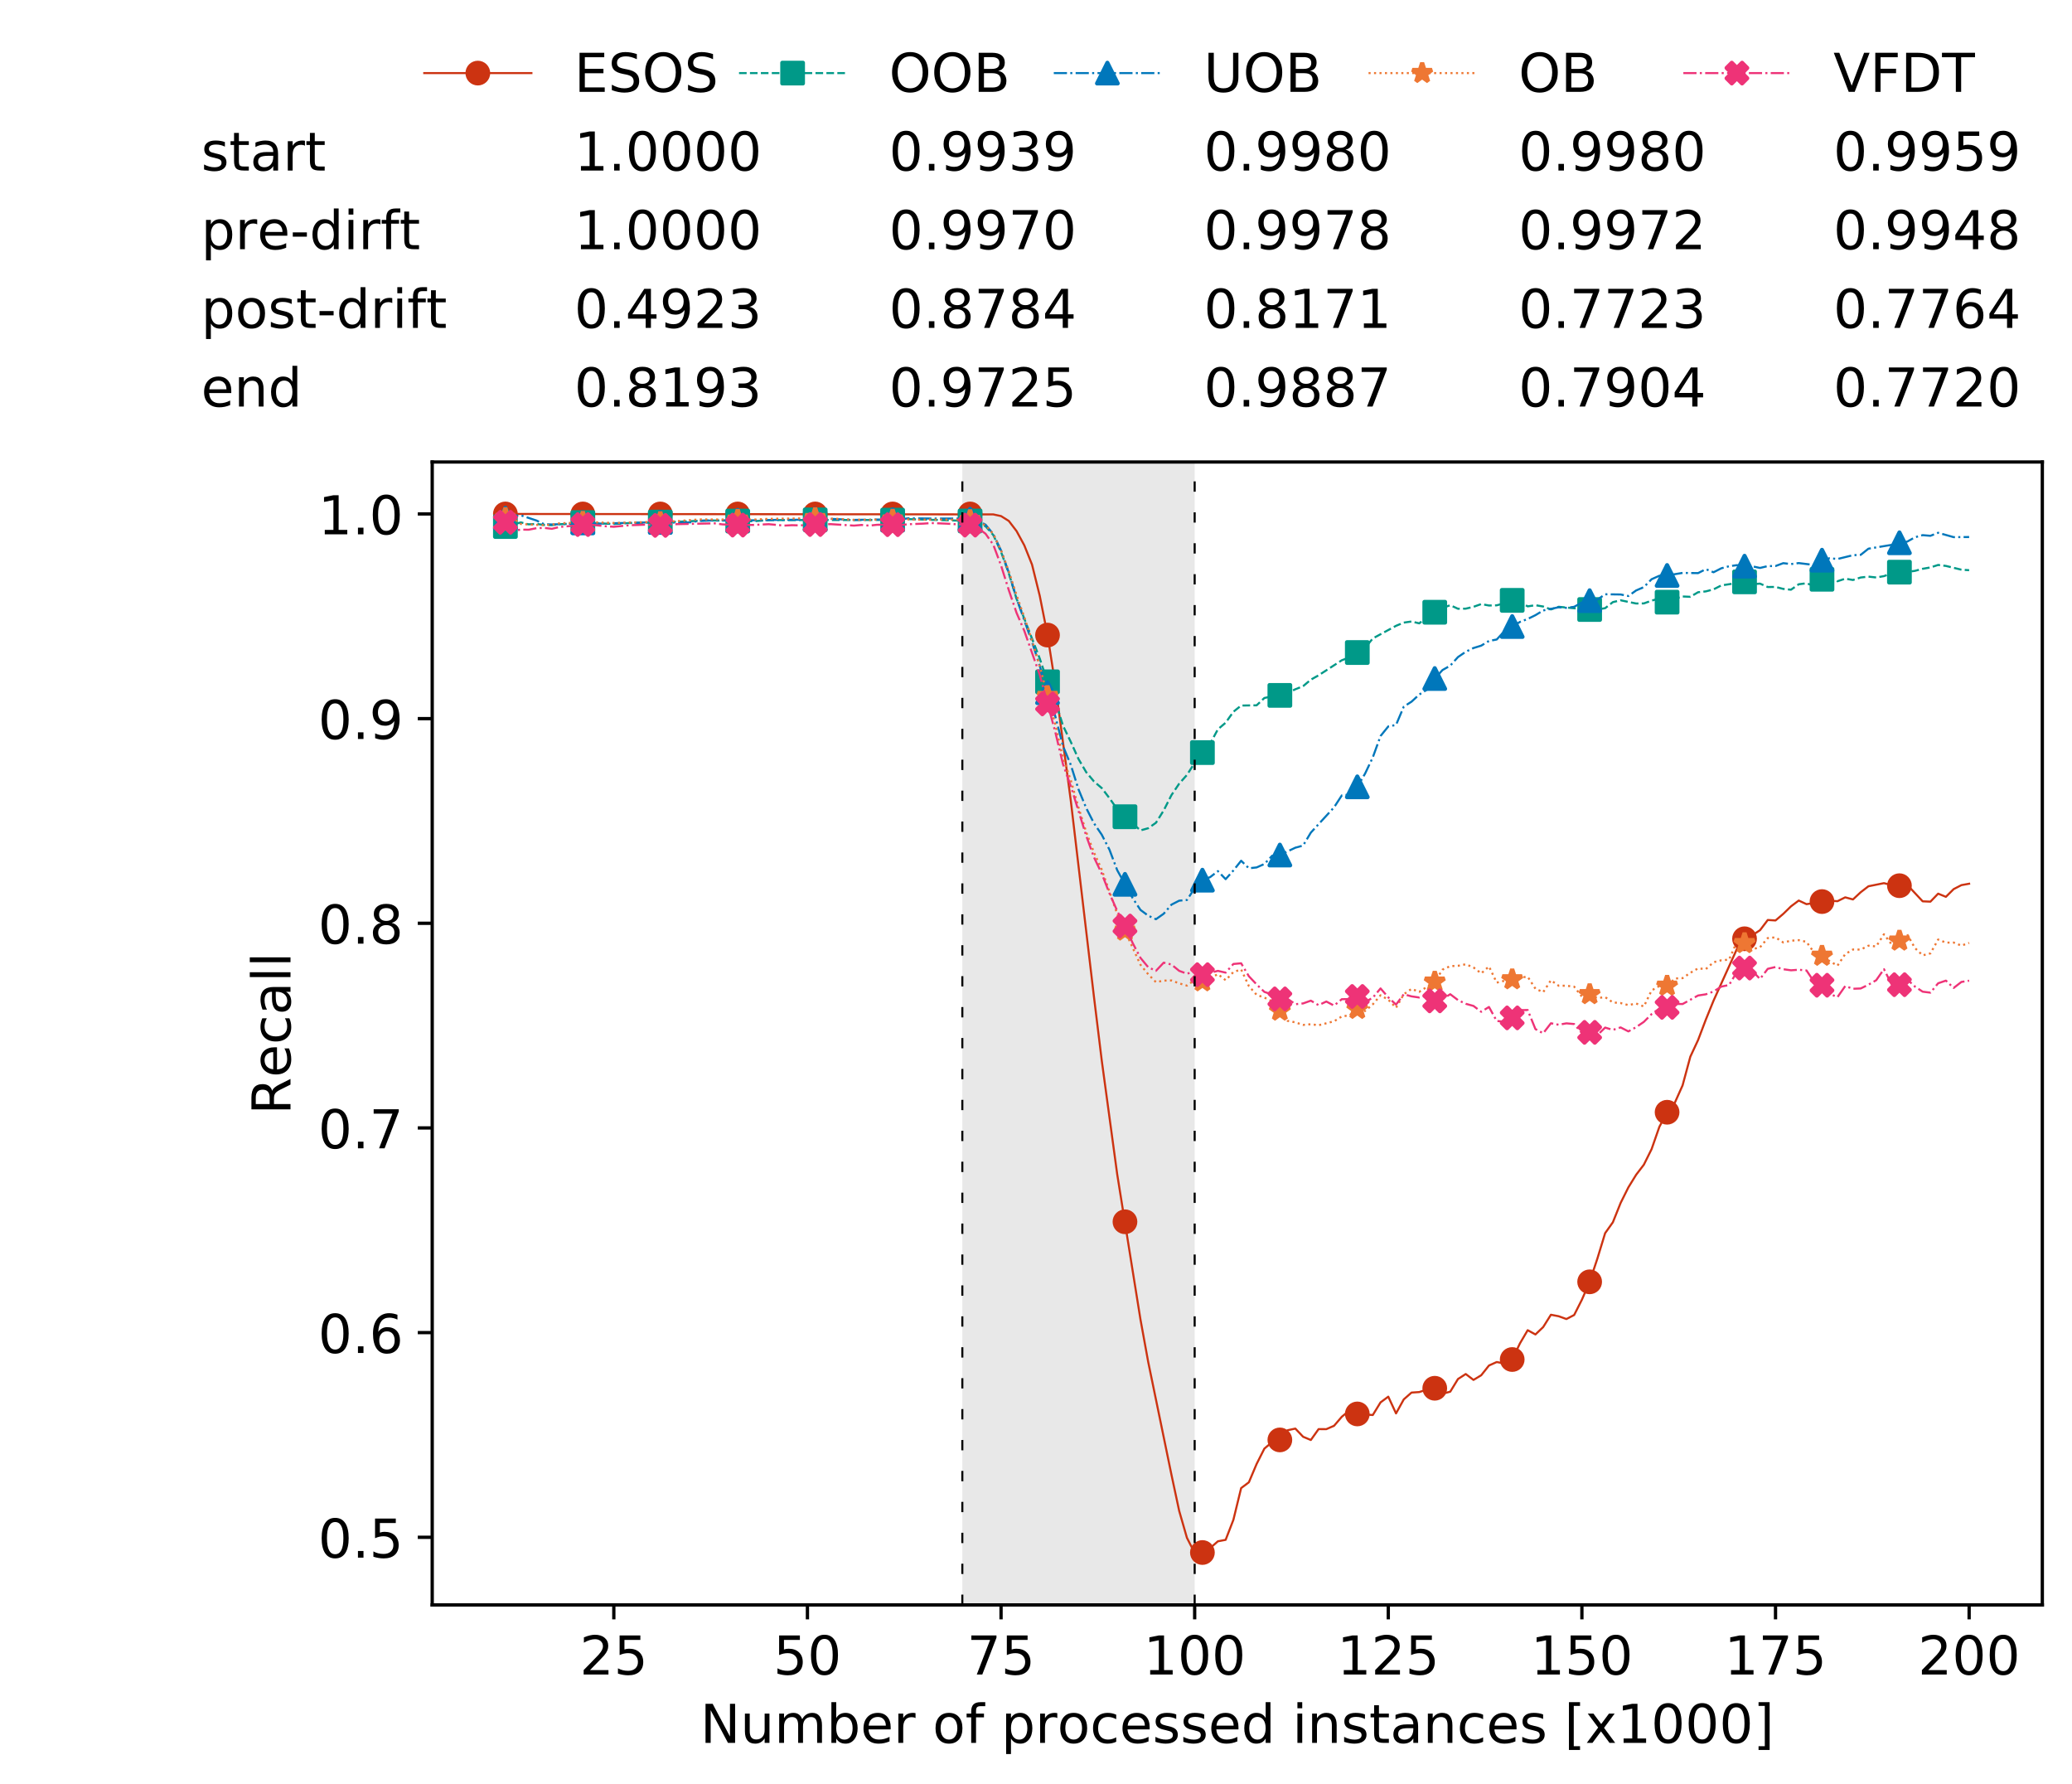<?xml version="1.0" encoding="utf-8" standalone="no"?>
<!DOCTYPE svg PUBLIC "-//W3C//DTD SVG 1.1//EN"
  "http://www.w3.org/Graphics/SVG/1.1/DTD/svg11.dtd">
<!-- Created with matplotlib (https://matplotlib.org/) -->
<svg height="432.615pt" version="1.1" viewBox="0 0 502.65 432.615" width="502.65pt" xmlns="http://www.w3.org/2000/svg" xmlns:xlink="http://www.w3.org/1999/xlink">
 <defs>
  <style type="text/css">
*{stroke-linecap:butt;stroke-linejoin:round;white-space:pre;}
  </style>
 </defs>
 <g id="figure_1">
  <g id="patch_1">
   <path d="M 0 432.615 
L 502.65 432.615 
L 502.65 0 
L 0 0 
z
" style="fill:#ffffff;"/>
  </g>
  <g id="axes_1">
   <g id="patch_2">
    <path d="M 104.85 389.252 
L 495.45 389.252 
L 495.45 112.052 
L 104.85 112.052 
z
" style="fill:#ffffff;"/>
   </g>
   <g id="patch_3">
    <path clip-path="url(#p59f7a94295)" d="M 289.817 389.252 
L 289.817 112.052 
L 233.453 112.052 
L 233.453 389.252 
z
" style="fill:#d3d3d3;opacity:0.5;"/>
   </g>
   <g id="matplotlib.axis_1">
    <g id="xtick_1">
     <g id="line2d_1">
      <defs>
       <path d="M 0 0 
L 0 3.5 
" id="me63db6621d" style="stroke:#000000;stroke-width:0.8;"/>
      </defs>
      <g>
       <use style="stroke:#000000;stroke-width:0.8;" x="148.908" xlink:href="#me63db6621d" y="389.252"/>
      </g>
     </g>
     <g id="text_1">
      <!-- 25 -->
      <defs>
       <path d="M 19.188 8.297 
L 53.609 8.297 
L 53.609 0 
L 7.328 0 
L 7.328 8.297 
Q 12.938 14.109 22.625 23.891 
Q 32.328 33.688 34.812 36.531 
Q 39.547 41.844 41.422 45.531 
Q 43.312 49.219 43.312 52.781 
Q 43.312 58.594 39.234 62.25 
Q 35.156 65.922 28.609 65.922 
Q 23.969 65.922 18.812 64.312 
Q 13.672 62.703 7.812 59.422 
L 7.812 69.391 
Q 13.766 71.781 18.938 73 
Q 24.125 74.219 28.422 74.219 
Q 39.75 74.219 46.484 68.547 
Q 53.219 62.891 53.219 53.422 
Q 53.219 48.922 51.531 44.891 
Q 49.859 40.875 45.406 35.406 
Q 44.188 33.984 37.641 27.219 
Q 31.109 20.453 19.188 8.297 
z
" id="DejaVuSans-50"/>
       <path d="M 10.797 72.906 
L 49.516 72.906 
L 49.516 64.594 
L 19.828 64.594 
L 19.828 46.734 
Q 21.969 47.469 24.109 47.828 
Q 26.266 48.188 28.422 48.188 
Q 40.625 48.188 47.75 41.5 
Q 54.891 34.812 54.891 23.391 
Q 54.891 11.625 47.562 5.094 
Q 40.234 -1.422 26.906 -1.422 
Q 22.312 -1.422 17.547 -0.641 
Q 12.797 0.141 7.719 1.703 
L 7.719 11.625 
Q 12.109 9.234 16.797 8.062 
Q 21.484 6.891 26.703 6.891 
Q 35.156 6.891 40.078 11.328 
Q 45.016 15.766 45.016 23.391 
Q 45.016 31 40.078 35.438 
Q 35.156 39.891 26.703 39.891 
Q 22.75 39.891 18.812 39.016 
Q 14.891 38.141 10.797 36.281 
z
" id="DejaVuSans-53"/>
      </defs>
      <g transform="translate(140.636 406.13)scale(0.13 -0.13)">
       <use xlink:href="#DejaVuSans-50"/>
       <use x="63.623" xlink:href="#DejaVuSans-53"/>
      </g>
     </g>
    </g>
    <g id="xtick_2">
     <g id="line2d_2">
      <g>
       <use style="stroke:#000000;stroke-width:0.8;" x="195.877" xlink:href="#me63db6621d" y="389.252"/>
      </g>
     </g>
     <g id="text_2">
      <!-- 50 -->
      <defs>
       <path d="M 31.781 66.406 
Q 24.172 66.406 20.328 58.906 
Q 16.5 51.422 16.5 36.375 
Q 16.5 21.391 20.328 13.891 
Q 24.172 6.391 31.781 6.391 
Q 39.453 6.391 43.281 13.891 
Q 47.125 21.391 47.125 36.375 
Q 47.125 51.422 43.281 58.906 
Q 39.453 66.406 31.781 66.406 
z
M 31.781 74.219 
Q 44.047 74.219 50.516 64.516 
Q 56.984 54.828 56.984 36.375 
Q 56.984 17.969 50.516 8.266 
Q 44.047 -1.422 31.781 -1.422 
Q 19.531 -1.422 13.062 8.266 
Q 6.594 17.969 6.594 36.375 
Q 6.594 54.828 13.062 64.516 
Q 19.531 74.219 31.781 74.219 
z
" id="DejaVuSans-48"/>
      </defs>
      <g transform="translate(187.606 406.13)scale(0.13 -0.13)">
       <use xlink:href="#DejaVuSans-53"/>
       <use x="63.623" xlink:href="#DejaVuSans-48"/>
      </g>
     </g>
    </g>
    <g id="xtick_3">
     <g id="line2d_3">
      <g>
       <use style="stroke:#000000;stroke-width:0.8;" x="242.847" xlink:href="#me63db6621d" y="389.252"/>
      </g>
     </g>
     <g id="text_3">
      <!-- 75 -->
      <defs>
       <path d="M 8.203 72.906 
L 55.078 72.906 
L 55.078 68.703 
L 28.609 0 
L 18.312 0 
L 43.219 64.594 
L 8.203 64.594 
z
" id="DejaVuSans-55"/>
      </defs>
      <g transform="translate(234.576 406.13)scale(0.13 -0.13)">
       <use xlink:href="#DejaVuSans-55"/>
       <use x="63.623" xlink:href="#DejaVuSans-53"/>
      </g>
     </g>
    </g>
    <g id="xtick_4">
     <g id="line2d_4">
      <g>
       <use style="stroke:#000000;stroke-width:0.8;" x="289.817" xlink:href="#me63db6621d" y="389.252"/>
      </g>
     </g>
     <g id="text_4">
      <!-- 100 -->
      <defs>
       <path d="M 12.406 8.297 
L 28.516 8.297 
L 28.516 63.922 
L 10.984 60.406 
L 10.984 69.391 
L 28.422 72.906 
L 38.281 72.906 
L 38.281 8.297 
L 54.391 8.297 
L 54.391 0 
L 12.406 0 
z
" id="DejaVuSans-49"/>
      </defs>
      <g transform="translate(277.41 406.13)scale(0.13 -0.13)">
       <use xlink:href="#DejaVuSans-49"/>
       <use x="63.623" xlink:href="#DejaVuSans-48"/>
       <use x="127.246" xlink:href="#DejaVuSans-48"/>
      </g>
     </g>
    </g>
    <g id="xtick_5">
     <g id="line2d_5">
      <g>
       <use style="stroke:#000000;stroke-width:0.8;" x="336.786" xlink:href="#me63db6621d" y="389.252"/>
      </g>
     </g>
     <g id="text_5">
      <!-- 125 -->
      <g transform="translate(324.379 406.13)scale(0.13 -0.13)">
       <use xlink:href="#DejaVuSans-49"/>
       <use x="63.623" xlink:href="#DejaVuSans-50"/>
       <use x="127.246" xlink:href="#DejaVuSans-53"/>
      </g>
     </g>
    </g>
    <g id="xtick_6">
     <g id="line2d_6">
      <g>
       <use style="stroke:#000000;stroke-width:0.8;" x="383.756" xlink:href="#me63db6621d" y="389.252"/>
      </g>
     </g>
     <g id="text_6">
      <!-- 150 -->
      <g transform="translate(371.349 406.13)scale(0.13 -0.13)">
       <use xlink:href="#DejaVuSans-49"/>
       <use x="63.623" xlink:href="#DejaVuSans-53"/>
       <use x="127.246" xlink:href="#DejaVuSans-48"/>
      </g>
     </g>
    </g>
    <g id="xtick_7">
     <g id="line2d_7">
      <g>
       <use style="stroke:#000000;stroke-width:0.8;" x="430.726" xlink:href="#me63db6621d" y="389.252"/>
      </g>
     </g>
     <g id="text_7">
      <!-- 175 -->
      <g transform="translate(418.319 406.13)scale(0.13 -0.13)">
       <use xlink:href="#DejaVuSans-49"/>
       <use x="63.623" xlink:href="#DejaVuSans-55"/>
       <use x="127.246" xlink:href="#DejaVuSans-53"/>
      </g>
     </g>
    </g>
    <g id="xtick_8">
     <g id="line2d_8">
      <g>
       <use style="stroke:#000000;stroke-width:0.8;" x="477.695" xlink:href="#me63db6621d" y="389.252"/>
      </g>
     </g>
     <g id="text_8">
      <!-- 200 -->
      <g transform="translate(465.289 406.13)scale(0.13 -0.13)">
       <use xlink:href="#DejaVuSans-50"/>
       <use x="63.623" xlink:href="#DejaVuSans-48"/>
       <use x="127.246" xlink:href="#DejaVuSans-48"/>
      </g>
     </g>
    </g>
    <g id="text_9">
     <!-- Number of processed instances [x1000] -->
     <defs>
      <path d="M 9.812 72.906 
L 23.094 72.906 
L 55.422 11.922 
L 55.422 72.906 
L 64.984 72.906 
L 64.984 0 
L 51.703 0 
L 19.391 60.984 
L 19.391 0 
L 9.812 0 
z
" id="DejaVuSans-78"/>
      <path d="M 8.5 21.578 
L 8.5 54.688 
L 17.484 54.688 
L 17.484 21.922 
Q 17.484 14.156 20.5 10.266 
Q 23.531 6.391 29.594 6.391 
Q 36.859 6.391 41.078 11.031 
Q 45.312 15.672 45.312 23.688 
L 45.312 54.688 
L 54.297 54.688 
L 54.297 0 
L 45.312 0 
L 45.312 8.406 
Q 42.047 3.422 37.719 1 
Q 33.406 -1.422 27.688 -1.422 
Q 18.266 -1.422 13.375 4.438 
Q 8.5 10.297 8.5 21.578 
z
M 31.109 56 
z
" id="DejaVuSans-117"/>
      <path d="M 52 44.188 
Q 55.375 50.25 60.062 53.125 
Q 64.75 56 71.094 56 
Q 79.641 56 84.281 50.016 
Q 88.922 44.047 88.922 33.016 
L 88.922 0 
L 79.891 0 
L 79.891 32.719 
Q 79.891 40.578 77.094 44.375 
Q 74.312 48.188 68.609 48.188 
Q 61.625 48.188 57.562 43.547 
Q 53.516 38.922 53.516 30.906 
L 53.516 0 
L 44.484 0 
L 44.484 32.719 
Q 44.484 40.625 41.703 44.406 
Q 38.922 48.188 33.109 48.188 
Q 26.219 48.188 22.156 43.531 
Q 18.109 38.875 18.109 30.906 
L 18.109 0 
L 9.078 0 
L 9.078 54.688 
L 18.109 54.688 
L 18.109 46.188 
Q 21.188 51.219 25.484 53.609 
Q 29.781 56 35.688 56 
Q 41.656 56 45.828 52.969 
Q 50 49.953 52 44.188 
z
" id="DejaVuSans-109"/>
      <path d="M 48.688 27.297 
Q 48.688 37.203 44.609 42.844 
Q 40.531 48.484 33.406 48.484 
Q 26.266 48.484 22.188 42.844 
Q 18.109 37.203 18.109 27.297 
Q 18.109 17.391 22.188 11.75 
Q 26.266 6.109 33.406 6.109 
Q 40.531 6.109 44.609 11.75 
Q 48.688 17.391 48.688 27.297 
z
M 18.109 46.391 
Q 20.953 51.266 25.266 53.625 
Q 29.594 56 35.594 56 
Q 45.562 56 51.781 48.094 
Q 58.016 40.188 58.016 27.297 
Q 58.016 14.406 51.781 6.484 
Q 45.562 -1.422 35.594 -1.422 
Q 29.594 -1.422 25.266 0.953 
Q 20.953 3.328 18.109 8.203 
L 18.109 0 
L 9.078 0 
L 9.078 75.984 
L 18.109 75.984 
z
" id="DejaVuSans-98"/>
      <path d="M 56.203 29.594 
L 56.203 25.203 
L 14.891 25.203 
Q 15.484 15.922 20.484 11.062 
Q 25.484 6.203 34.422 6.203 
Q 39.594 6.203 44.453 7.469 
Q 49.312 8.734 54.109 11.281 
L 54.109 2.781 
Q 49.266 0.734 44.188 -0.344 
Q 39.109 -1.422 33.891 -1.422 
Q 20.797 -1.422 13.156 6.188 
Q 5.516 13.812 5.516 26.812 
Q 5.516 40.234 12.766 48.109 
Q 20.016 56 32.328 56 
Q 43.359 56 49.781 48.891 
Q 56.203 41.797 56.203 29.594 
z
M 47.219 32.234 
Q 47.125 39.594 43.094 43.984 
Q 39.062 48.391 32.422 48.391 
Q 24.906 48.391 20.391 44.141 
Q 15.875 39.891 15.188 32.172 
z
" id="DejaVuSans-101"/>
      <path d="M 41.109 46.297 
Q 39.594 47.172 37.812 47.578 
Q 36.031 48 33.891 48 
Q 26.266 48 22.188 43.047 
Q 18.109 38.094 18.109 28.812 
L 18.109 0 
L 9.078 0 
L 9.078 54.688 
L 18.109 54.688 
L 18.109 46.188 
Q 20.953 51.172 25.484 53.578 
Q 30.031 56 36.531 56 
Q 37.453 56 38.578 55.875 
Q 39.703 55.766 41.062 55.516 
z
" id="DejaVuSans-114"/>
      <path id="DejaVuSans-32"/>
      <path d="M 30.609 48.391 
Q 23.391 48.391 19.188 42.75 
Q 14.984 37.109 14.984 27.297 
Q 14.984 17.484 19.156 11.844 
Q 23.344 6.203 30.609 6.203 
Q 37.797 6.203 41.984 11.859 
Q 46.188 17.531 46.188 27.297 
Q 46.188 37.016 41.984 42.703 
Q 37.797 48.391 30.609 48.391 
z
M 30.609 56 
Q 42.328 56 49.016 48.375 
Q 55.719 40.766 55.719 27.297 
Q 55.719 13.875 49.016 6.219 
Q 42.328 -1.422 30.609 -1.422 
Q 18.844 -1.422 12.172 6.219 
Q 5.516 13.875 5.516 27.297 
Q 5.516 40.766 12.172 48.375 
Q 18.844 56 30.609 56 
z
" id="DejaVuSans-111"/>
      <path d="M 37.109 75.984 
L 37.109 68.5 
L 28.516 68.5 
Q 23.688 68.5 21.797 66.547 
Q 19.922 64.594 19.922 59.516 
L 19.922 54.688 
L 34.719 54.688 
L 34.719 47.703 
L 19.922 47.703 
L 19.922 0 
L 10.891 0 
L 10.891 47.703 
L 2.297 47.703 
L 2.297 54.688 
L 10.891 54.688 
L 10.891 58.5 
Q 10.891 67.625 15.141 71.797 
Q 19.391 75.984 28.609 75.984 
z
" id="DejaVuSans-102"/>
      <path d="M 18.109 8.203 
L 18.109 -20.797 
L 9.078 -20.797 
L 9.078 54.688 
L 18.109 54.688 
L 18.109 46.391 
Q 20.953 51.266 25.266 53.625 
Q 29.594 56 35.594 56 
Q 45.562 56 51.781 48.094 
Q 58.016 40.188 58.016 27.297 
Q 58.016 14.406 51.781 6.484 
Q 45.562 -1.422 35.594 -1.422 
Q 29.594 -1.422 25.266 0.953 
Q 20.953 3.328 18.109 8.203 
z
M 48.688 27.297 
Q 48.688 37.203 44.609 42.844 
Q 40.531 48.484 33.406 48.484 
Q 26.266 48.484 22.188 42.844 
Q 18.109 37.203 18.109 27.297 
Q 18.109 17.391 22.188 11.75 
Q 26.266 6.109 33.406 6.109 
Q 40.531 6.109 44.609 11.75 
Q 48.688 17.391 48.688 27.297 
z
" id="DejaVuSans-112"/>
      <path d="M 48.781 52.594 
L 48.781 44.188 
Q 44.969 46.297 41.141 47.344 
Q 37.312 48.391 33.406 48.391 
Q 24.656 48.391 19.812 42.844 
Q 14.984 37.312 14.984 27.297 
Q 14.984 17.281 19.812 11.734 
Q 24.656 6.203 33.406 6.203 
Q 37.312 6.203 41.141 7.25 
Q 44.969 8.297 48.781 10.406 
L 48.781 2.094 
Q 45.016 0.344 40.984 -0.531 
Q 36.969 -1.422 32.422 -1.422 
Q 20.062 -1.422 12.781 6.344 
Q 5.516 14.109 5.516 27.297 
Q 5.516 40.672 12.859 48.328 
Q 20.219 56 33.016 56 
Q 37.156 56 41.109 55.141 
Q 45.062 54.297 48.781 52.594 
z
" id="DejaVuSans-99"/>
      <path d="M 44.281 53.078 
L 44.281 44.578 
Q 40.484 46.531 36.375 47.5 
Q 32.281 48.484 27.875 48.484 
Q 21.188 48.484 17.844 46.438 
Q 14.5 44.391 14.5 40.281 
Q 14.5 37.156 16.891 35.375 
Q 19.281 33.594 26.516 31.984 
L 29.594 31.297 
Q 39.156 29.25 43.188 25.516 
Q 47.219 21.781 47.219 15.094 
Q 47.219 7.469 41.188 3.016 
Q 35.156 -1.422 24.609 -1.422 
Q 20.219 -1.422 15.453 -0.562 
Q 10.688 0.297 5.422 2 
L 5.422 11.281 
Q 10.406 8.688 15.234 7.391 
Q 20.062 6.109 24.812 6.109 
Q 31.156 6.109 34.562 8.281 
Q 37.984 10.453 37.984 14.406 
Q 37.984 18.062 35.516 20.016 
Q 33.062 21.969 24.703 23.781 
L 21.578 24.516 
Q 13.234 26.266 9.516 29.906 
Q 5.812 33.547 5.812 39.891 
Q 5.812 47.609 11.281 51.797 
Q 16.75 56 26.812 56 
Q 31.781 56 36.172 55.266 
Q 40.578 54.547 44.281 53.078 
z
" id="DejaVuSans-115"/>
      <path d="M 45.406 46.391 
L 45.406 75.984 
L 54.391 75.984 
L 54.391 0 
L 45.406 0 
L 45.406 8.203 
Q 42.578 3.328 38.25 0.953 
Q 33.938 -1.422 27.875 -1.422 
Q 17.969 -1.422 11.734 6.484 
Q 5.516 14.406 5.516 27.297 
Q 5.516 40.188 11.734 48.094 
Q 17.969 56 27.875 56 
Q 33.938 56 38.25 53.625 
Q 42.578 51.266 45.406 46.391 
z
M 14.797 27.297 
Q 14.797 17.391 18.875 11.75 
Q 22.953 6.109 30.078 6.109 
Q 37.203 6.109 41.297 11.75 
Q 45.406 17.391 45.406 27.297 
Q 45.406 37.203 41.297 42.844 
Q 37.203 48.484 30.078 48.484 
Q 22.953 48.484 18.875 42.844 
Q 14.797 37.203 14.797 27.297 
z
" id="DejaVuSans-100"/>
      <path d="M 9.422 54.688 
L 18.406 54.688 
L 18.406 0 
L 9.422 0 
z
M 9.422 75.984 
L 18.406 75.984 
L 18.406 64.594 
L 9.422 64.594 
z
" id="DejaVuSans-105"/>
      <path d="M 54.891 33.016 
L 54.891 0 
L 45.906 0 
L 45.906 32.719 
Q 45.906 40.484 42.875 44.328 
Q 39.844 48.188 33.797 48.188 
Q 26.516 48.188 22.312 43.547 
Q 18.109 38.922 18.109 30.906 
L 18.109 0 
L 9.078 0 
L 9.078 54.688 
L 18.109 54.688 
L 18.109 46.188 
Q 21.344 51.125 25.703 53.562 
Q 30.078 56 35.797 56 
Q 45.219 56 50.047 50.172 
Q 54.891 44.344 54.891 33.016 
z
" id="DejaVuSans-110"/>
      <path d="M 18.312 70.219 
L 18.312 54.688 
L 36.812 54.688 
L 36.812 47.703 
L 18.312 47.703 
L 18.312 18.016 
Q 18.312 11.328 20.141 9.422 
Q 21.969 7.516 27.594 7.516 
L 36.812 7.516 
L 36.812 0 
L 27.594 0 
Q 17.188 0 13.234 3.875 
Q 9.281 7.766 9.281 18.016 
L 9.281 47.703 
L 2.688 47.703 
L 2.688 54.688 
L 9.281 54.688 
L 9.281 70.219 
z
" id="DejaVuSans-116"/>
      <path d="M 34.281 27.484 
Q 23.391 27.484 19.188 25 
Q 14.984 22.516 14.984 16.5 
Q 14.984 11.719 18.141 8.906 
Q 21.297 6.109 26.703 6.109 
Q 34.188 6.109 38.703 11.406 
Q 43.219 16.703 43.219 25.484 
L 43.219 27.484 
z
M 52.203 31.203 
L 52.203 0 
L 43.219 0 
L 43.219 8.297 
Q 40.141 3.328 35.547 0.953 
Q 30.953 -1.422 24.312 -1.422 
Q 15.922 -1.422 10.953 3.297 
Q 6 8.016 6 15.922 
Q 6 25.141 12.172 29.828 
Q 18.359 34.516 30.609 34.516 
L 43.219 34.516 
L 43.219 35.406 
Q 43.219 41.609 39.141 45 
Q 35.062 48.391 27.688 48.391 
Q 23 48.391 18.547 47.266 
Q 14.109 46.141 10.016 43.891 
L 10.016 52.203 
Q 14.938 54.109 19.578 55.047 
Q 24.219 56 28.609 56 
Q 40.484 56 46.344 49.844 
Q 52.203 43.703 52.203 31.203 
z
" id="DejaVuSans-97"/>
      <path d="M 8.594 75.984 
L 29.297 75.984 
L 29.297 69 
L 17.578 69 
L 17.578 -6.203 
L 29.297 -6.203 
L 29.297 -13.188 
L 8.594 -13.188 
z
" id="DejaVuSans-91"/>
      <path d="M 54.891 54.688 
L 35.109 28.078 
L 55.906 0 
L 45.312 0 
L 29.391 21.484 
L 13.484 0 
L 2.875 0 
L 24.125 28.609 
L 4.688 54.688 
L 15.281 54.688 
L 29.781 35.203 
L 44.281 54.688 
z
" id="DejaVuSans-120"/>
      <path d="M 30.422 75.984 
L 30.422 -13.188 
L 9.719 -13.188 
L 9.719 -6.203 
L 21.391 -6.203 
L 21.391 69 
L 9.719 69 
L 9.719 75.984 
z
" id="DejaVuSans-93"/>
     </defs>
     <g transform="translate(169.881 422.711)scale(0.13 -0.13)">
      <use xlink:href="#DejaVuSans-78"/>
      <use x="74.805" xlink:href="#DejaVuSans-117"/>
      <use x="138.184" xlink:href="#DejaVuSans-109"/>
      <use x="235.596" xlink:href="#DejaVuSans-98"/>
      <use x="299.072" xlink:href="#DejaVuSans-101"/>
      <use x="360.596" xlink:href="#DejaVuSans-114"/>
      <use x="401.709" xlink:href="#DejaVuSans-32"/>
      <use x="433.496" xlink:href="#DejaVuSans-111"/>
      <use x="494.678" xlink:href="#DejaVuSans-102"/>
      <use x="529.883" xlink:href="#DejaVuSans-32"/>
      <use x="561.67" xlink:href="#DejaVuSans-112"/>
      <use x="625.146" xlink:href="#DejaVuSans-114"/>
      <use x="666.229" xlink:href="#DejaVuSans-111"/>
      <use x="727.41" xlink:href="#DejaVuSans-99"/>
      <use x="782.391" xlink:href="#DejaVuSans-101"/>
      <use x="843.914" xlink:href="#DejaVuSans-115"/>
      <use x="896.014" xlink:href="#DejaVuSans-115"/>
      <use x="948.113" xlink:href="#DejaVuSans-101"/>
      <use x="1009.637" xlink:href="#DejaVuSans-100"/>
      <use x="1073.113" xlink:href="#DejaVuSans-32"/>
      <use x="1104.9" xlink:href="#DejaVuSans-105"/>
      <use x="1132.684" xlink:href="#DejaVuSans-110"/>
      <use x="1196.062" xlink:href="#DejaVuSans-115"/>
      <use x="1248.162" xlink:href="#DejaVuSans-116"/>
      <use x="1287.371" xlink:href="#DejaVuSans-97"/>
      <use x="1348.65" xlink:href="#DejaVuSans-110"/>
      <use x="1412.029" xlink:href="#DejaVuSans-99"/>
      <use x="1467.01" xlink:href="#DejaVuSans-101"/>
      <use x="1528.533" xlink:href="#DejaVuSans-115"/>
      <use x="1580.633" xlink:href="#DejaVuSans-32"/>
      <use x="1612.42" xlink:href="#DejaVuSans-91"/>
      <use x="1651.434" xlink:href="#DejaVuSans-120"/>
      <use x="1710.613" xlink:href="#DejaVuSans-49"/>
      <use x="1774.236" xlink:href="#DejaVuSans-48"/>
      <use x="1837.859" xlink:href="#DejaVuSans-48"/>
      <use x="1901.482" xlink:href="#DejaVuSans-48"/>
      <use x="1965.105" xlink:href="#DejaVuSans-93"/>
     </g>
    </g>
   </g>
   <g id="matplotlib.axis_2">
    <g id="ytick_1">
     <g id="line2d_9">
      <defs>
       <path d="M 0 0 
L -3.5 0 
" id="m27dbbfa5e9" style="stroke:#000000;stroke-width:0.8;"/>
      </defs>
      <g>
       <use style="stroke:#000000;stroke-width:0.8;" x="104.85" xlink:href="#m27dbbfa5e9" y="372.843"/>
      </g>
     </g>
     <g id="text_10">
      <!-- 0.5 -->
      <defs>
       <path d="M 10.688 12.406 
L 21 12.406 
L 21 0 
L 10.688 0 
z
" id="DejaVuSans-46"/>
      </defs>
      <g transform="translate(77.176 377.782)scale(0.13 -0.13)">
       <use xlink:href="#DejaVuSans-48"/>
       <use x="63.623" xlink:href="#DejaVuSans-46"/>
       <use x="95.41" xlink:href="#DejaVuSans-53"/>
      </g>
     </g>
    </g>
    <g id="ytick_2">
     <g id="line2d_10">
      <g>
       <use style="stroke:#000000;stroke-width:0.8;" x="104.85" xlink:href="#m27dbbfa5e9" y="323.204"/>
      </g>
     </g>
     <g id="text_11">
      <!-- 0.6 -->
      <defs>
       <path d="M 33.016 40.375 
Q 26.375 40.375 22.484 35.828 
Q 18.609 31.297 18.609 23.391 
Q 18.609 15.531 22.484 10.953 
Q 26.375 6.391 33.016 6.391 
Q 39.656 6.391 43.531 10.953 
Q 47.406 15.531 47.406 23.391 
Q 47.406 31.297 43.531 35.828 
Q 39.656 40.375 33.016 40.375 
z
M 52.594 71.297 
L 52.594 62.312 
Q 48.875 64.062 45.094 64.984 
Q 41.312 65.922 37.594 65.922 
Q 27.828 65.922 22.672 59.328 
Q 17.531 52.734 16.797 39.406 
Q 19.672 43.656 24.016 45.922 
Q 28.375 48.188 33.594 48.188 
Q 44.578 48.188 50.953 41.516 
Q 57.328 34.859 57.328 23.391 
Q 57.328 12.156 50.688 5.359 
Q 44.047 -1.422 33.016 -1.422 
Q 20.359 -1.422 13.672 8.266 
Q 6.984 17.969 6.984 36.375 
Q 6.984 53.656 15.188 63.938 
Q 23.391 74.219 37.203 74.219 
Q 40.922 74.219 44.703 73.484 
Q 48.484 72.75 52.594 71.297 
z
" id="DejaVuSans-54"/>
      </defs>
      <g transform="translate(77.176 328.143)scale(0.13 -0.13)">
       <use xlink:href="#DejaVuSans-48"/>
       <use x="63.623" xlink:href="#DejaVuSans-46"/>
       <use x="95.41" xlink:href="#DejaVuSans-54"/>
      </g>
     </g>
    </g>
    <g id="ytick_3">
     <g id="line2d_11">
      <g>
       <use style="stroke:#000000;stroke-width:0.8;" x="104.85" xlink:href="#m27dbbfa5e9" y="273.566"/>
      </g>
     </g>
     <g id="text_12">
      <!-- 0.7 -->
      <g transform="translate(77.176 278.505)scale(0.13 -0.13)">
       <use xlink:href="#DejaVuSans-48"/>
       <use x="63.623" xlink:href="#DejaVuSans-46"/>
       <use x="95.41" xlink:href="#DejaVuSans-55"/>
      </g>
     </g>
    </g>
    <g id="ytick_4">
     <g id="line2d_12">
      <g>
       <use style="stroke:#000000;stroke-width:0.8;" x="104.85" xlink:href="#m27dbbfa5e9" y="223.928"/>
      </g>
     </g>
     <g id="text_13">
      <!-- 0.8 -->
      <defs>
       <path d="M 31.781 34.625 
Q 24.75 34.625 20.719 30.859 
Q 16.703 27.094 16.703 20.516 
Q 16.703 13.922 20.719 10.156 
Q 24.75 6.391 31.781 6.391 
Q 38.812 6.391 42.859 10.172 
Q 46.922 13.969 46.922 20.516 
Q 46.922 27.094 42.891 30.859 
Q 38.875 34.625 31.781 34.625 
z
M 21.922 38.812 
Q 15.578 40.375 12.031 44.719 
Q 8.5 49.078 8.5 55.328 
Q 8.5 64.062 14.719 69.141 
Q 20.953 74.219 31.781 74.219 
Q 42.672 74.219 48.875 69.141 
Q 55.078 64.062 55.078 55.328 
Q 55.078 49.078 51.531 44.719 
Q 48 40.375 41.703 38.812 
Q 48.828 37.156 52.797 32.312 
Q 56.781 27.484 56.781 20.516 
Q 56.781 9.906 50.312 4.234 
Q 43.844 -1.422 31.781 -1.422 
Q 19.734 -1.422 13.25 4.234 
Q 6.781 9.906 6.781 20.516 
Q 6.781 27.484 10.781 32.312 
Q 14.797 37.156 21.922 38.812 
z
M 18.312 54.391 
Q 18.312 48.734 21.844 45.562 
Q 25.391 42.391 31.781 42.391 
Q 38.141 42.391 41.719 45.562 
Q 45.312 48.734 45.312 54.391 
Q 45.312 60.062 41.719 63.234 
Q 38.141 66.406 31.781 66.406 
Q 25.391 66.406 21.844 63.234 
Q 18.312 60.062 18.312 54.391 
z
" id="DejaVuSans-56"/>
      </defs>
      <g transform="translate(77.176 228.867)scale(0.13 -0.13)">
       <use xlink:href="#DejaVuSans-48"/>
       <use x="63.623" xlink:href="#DejaVuSans-46"/>
       <use x="95.41" xlink:href="#DejaVuSans-56"/>
      </g>
     </g>
    </g>
    <g id="ytick_5">
     <g id="line2d_13">
      <g>
       <use style="stroke:#000000;stroke-width:0.8;" x="104.85" xlink:href="#m27dbbfa5e9" y="174.29"/>
      </g>
     </g>
     <g id="text_14">
      <!-- 0.9 -->
      <defs>
       <path d="M 10.984 1.516 
L 10.984 10.5 
Q 14.703 8.734 18.5 7.812 
Q 22.312 6.891 25.984 6.891 
Q 35.75 6.891 40.891 13.453 
Q 46.047 20.016 46.781 33.406 
Q 43.953 29.203 39.594 26.953 
Q 35.25 24.703 29.984 24.703 
Q 19.047 24.703 12.672 31.312 
Q 6.297 37.938 6.297 49.422 
Q 6.297 60.641 12.938 67.422 
Q 19.578 74.219 30.609 74.219 
Q 43.266 74.219 49.922 64.516 
Q 56.594 54.828 56.594 36.375 
Q 56.594 19.141 48.406 8.859 
Q 40.234 -1.422 26.422 -1.422 
Q 22.703 -1.422 18.891 -0.688 
Q 15.094 0.047 10.984 1.516 
z
M 30.609 32.422 
Q 37.25 32.422 41.125 36.953 
Q 45.016 41.5 45.016 49.422 
Q 45.016 57.281 41.125 61.844 
Q 37.25 66.406 30.609 66.406 
Q 23.969 66.406 20.094 61.844 
Q 16.219 57.281 16.219 49.422 
Q 16.219 41.5 20.094 36.953 
Q 23.969 32.422 30.609 32.422 
z
" id="DejaVuSans-57"/>
      </defs>
      <g transform="translate(77.176 179.229)scale(0.13 -0.13)">
       <use xlink:href="#DejaVuSans-48"/>
       <use x="63.623" xlink:href="#DejaVuSans-46"/>
       <use x="95.41" xlink:href="#DejaVuSans-57"/>
      </g>
     </g>
    </g>
    <g id="ytick_6">
     <g id="line2d_14">
      <g>
       <use style="stroke:#000000;stroke-width:0.8;" x="104.85" xlink:href="#m27dbbfa5e9" y="124.652"/>
      </g>
     </g>
     <g id="text_15">
      <!-- 1.0 -->
      <g transform="translate(77.176 129.591)scale(0.13 -0.13)">
       <use xlink:href="#DejaVuSans-49"/>
       <use x="63.623" xlink:href="#DejaVuSans-46"/>
       <use x="95.41" xlink:href="#DejaVuSans-48"/>
      </g>
     </g>
    </g>
    <g id="text_16">
     <!-- Recall -->
     <defs>
      <path d="M 44.391 34.188 
Q 47.562 33.109 50.562 29.594 
Q 53.562 26.078 56.594 19.922 
L 66.609 0 
L 56 0 
L 46.688 18.703 
Q 43.062 26.031 39.672 28.422 
Q 36.281 30.812 30.422 30.812 
L 19.672 30.812 
L 19.672 0 
L 9.812 0 
L 9.812 72.906 
L 32.078 72.906 
Q 44.578 72.906 50.734 67.672 
Q 56.891 62.453 56.891 51.906 
Q 56.891 45.016 53.688 40.469 
Q 50.484 35.938 44.391 34.188 
z
M 19.672 64.797 
L 19.672 38.922 
L 32.078 38.922 
Q 39.203 38.922 42.844 42.219 
Q 46.484 45.516 46.484 51.906 
Q 46.484 58.297 42.844 61.547 
Q 39.203 64.797 32.078 64.797 
z
" id="DejaVuSans-82"/>
      <path d="M 9.422 75.984 
L 18.406 75.984 
L 18.406 0 
L 9.422 0 
z
" id="DejaVuSans-108"/>
     </defs>
     <g transform="translate(70.472 270.333)rotate(-90)scale(0.13 -0.13)">
      <use xlink:href="#DejaVuSans-82"/>
      <use x="69.42" xlink:href="#DejaVuSans-101"/>
      <use x="130.943" xlink:href="#DejaVuSans-99"/>
      <use x="185.924" xlink:href="#DejaVuSans-97"/>
      <use x="247.203" xlink:href="#DejaVuSans-108"/>
      <use x="274.986" xlink:href="#DejaVuSans-108"/>
     </g>
    </g>
   </g>
   <g id="line2d_15"/>
   <g id="line2d_16"/>
   <g id="line2d_17"/>
   <g id="line2d_18"/>
   <g id="line2d_19"/>
   <g id="line2d_20">
    <path clip-path="url(#p59f7a94295)" d="M 122.605 124.652 
L 240.968 124.762 
L 242.847 125.169 
L 244.726 126.348 
L 246.605 128.8 
L 248.483 132.251 
L 250.362 136.936 
L 252.241 144.532 
L 254.12 154.028 
L 255.998 166.002 
L 259.756 194.102 
L 265.392 241.826 
L 267.271 257.177 
L 271.029 284.833 
L 274.786 308.291 
L 276.665 319.998 
L 278.544 330.317 
L 284.18 357.651 
L 286.059 366.437 
L 287.938 372.967 
L 289.817 376.652 
L 291.695 376.537 
L 293.574 375.453 
L 295.453 373.819 
L 297.332 373.464 
L 299.211 368.606 
L 301.089 360.914 
L 302.968 359.507 
L 304.847 355.058 
L 306.726 351.339 
L 308.605 349.745 
L 310.483 349.229 
L 312.362 346.883 
L 314.241 346.482 
L 316.12 348.462 
L 317.998 349.248 
L 319.877 346.61 
L 321.756 346.617 
L 323.635 345.797 
L 325.514 343.607 
L 327.392 342.076 
L 329.271 342.928 
L 333.029 343.191 
L 334.908 340.127 
L 336.786 338.741 
L 338.665 342.801 
L 340.544 339.397 
L 342.423 337.746 
L 344.302 337.624 
L 346.18 337.003 
L 348.059 336.7 
L 349.938 338.026 
L 351.817 337.532 
L 353.695 334.46 
L 355.574 333.245 
L 357.453 334.676 
L 359.332 333.545 
L 361.211 331.184 
L 363.089 330.341 
L 364.968 330.686 
L 366.847 329.73 
L 368.726 325.816 
L 370.605 322.619 
L 372.483 323.652 
L 374.362 321.86 
L 376.241 318.872 
L 378.12 319.233 
L 379.998 319.91 
L 381.877 318.934 
L 383.756 315.219 
L 385.635 310.886 
L 387.514 305.238 
L 389.392 299.079 
L 391.271 296.442 
L 393.15 291.752 
L 395.029 287.982 
L 396.908 284.929 
L 398.786 282.474 
L 400.665 278.699 
L 402.544 273.306 
L 404.423 269.758 
L 406.302 267.439 
L 408.18 263.244 
L 410.059 256.286 
L 411.938 252.252 
L 413.817 247.294 
L 415.695 242.684 
L 421.332 230.222 
L 423.211 227.684 
L 425.089 226.824 
L 426.968 225.603 
L 428.847 223.127 
L 430.726 223.243 
L 432.605 221.644 
L 434.483 219.817 
L 436.362 218.411 
L 438.241 219.29 
L 443.877 218.448 
L 445.756 218.573 
L 447.635 217.635 
L 449.514 218.146 
L 451.392 216.394 
L 453.271 214.95 
L 457.029 214.193 
L 458.908 214.669 
L 460.786 214.813 
L 462.665 214.591 
L 466.423 218.602 
L 468.302 218.682 
L 470.18 216.741 
L 472.059 217.513 
L 473.938 215.644 
L 475.817 214.675 
L 477.695 214.333 
L 477.695 214.333 
" style="fill:none;stroke:#cc3311;stroke-linecap:square;stroke-width:0.5;"/>
    <defs>
     <path d="M 0 2.5 
C 0.663 2.5 1.299 2.237 1.768 1.768 
C 2.237 1.299 2.5 0.663 2.5 0 
C 2.5 -0.663 2.237 -1.299 1.768 -1.768 
C 1.299 -2.237 0.663 -2.5 0 -2.5 
C -0.663 -2.5 -1.299 -2.237 -1.768 -1.768 
C -2.237 -1.299 -2.5 -0.663 -2.5 0 
C -2.5 0.663 -2.237 1.299 -1.768 1.768 
C -1.299 2.237 -0.663 2.5 0 2.5 
z
" id="m3303f0fc53" style="stroke:#cc3311;"/>
    </defs>
    <g clip-path="url(#p59f7a94295)">
     <use style="fill:#cc3311;stroke:#cc3311;" x="122.605" xlink:href="#m3303f0fc53" y="124.652"/>
     <use style="fill:#cc3311;stroke:#cc3311;" x="141.392" xlink:href="#m3303f0fc53" y="124.652"/>
     <use style="fill:#cc3311;stroke:#cc3311;" x="160.18" xlink:href="#m3303f0fc53" y="124.652"/>
     <use style="fill:#cc3311;stroke:#cc3311;" x="178.968" xlink:href="#m3303f0fc53" y="124.652"/>
     <use style="fill:#cc3311;stroke:#cc3311;" x="197.756" xlink:href="#m3303f0fc53" y="124.652"/>
     <use style="fill:#cc3311;stroke:#cc3311;" x="216.544" xlink:href="#m3303f0fc53" y="124.652"/>
     <use style="fill:#cc3311;stroke:#cc3311;" x="235.332" xlink:href="#m3303f0fc53" y="124.652"/>
     <use style="fill:#cc3311;stroke:#cc3311;" x="254.12" xlink:href="#m3303f0fc53" y="154.028"/>
     <use style="fill:#cc3311;stroke:#cc3311;" x="272.908" xlink:href="#m3303f0fc53" y="296.321"/>
     <use style="fill:#cc3311;stroke:#cc3311;" x="291.695" xlink:href="#m3303f0fc53" y="376.537"/>
     <use style="fill:#cc3311;stroke:#cc3311;" x="310.483" xlink:href="#m3303f0fc53" y="349.229"/>
     <use style="fill:#cc3311;stroke:#cc3311;" x="329.271" xlink:href="#m3303f0fc53" y="342.928"/>
     <use style="fill:#cc3311;stroke:#cc3311;" x="348.059" xlink:href="#m3303f0fc53" y="336.7"/>
     <use style="fill:#cc3311;stroke:#cc3311;" x="366.847" xlink:href="#m3303f0fc53" y="329.73"/>
     <use style="fill:#cc3311;stroke:#cc3311;" x="385.635" xlink:href="#m3303f0fc53" y="310.886"/>
     <use style="fill:#cc3311;stroke:#cc3311;" x="404.423" xlink:href="#m3303f0fc53" y="269.758"/>
     <use style="fill:#cc3311;stroke:#cc3311;" x="423.211" xlink:href="#m3303f0fc53" y="227.684"/>
     <use style="fill:#cc3311;stroke:#cc3311;" x="441.998" xlink:href="#m3303f0fc53" y="218.662"/>
     <use style="fill:#cc3311;stroke:#cc3311;" x="460.786" xlink:href="#m3303f0fc53" y="214.813"/>
    </g>
   </g>
   <g id="line2d_21"/>
   <g id="line2d_22"/>
   <g id="line2d_23"/>
   <g id="line2d_24"/>
   <g id="line2d_25">
    <path clip-path="url(#p59f7a94295)" d="M 122.605 127.697 
L 126.362 126.705 
L 128.241 127.172 
L 130.12 127.064 
L 131.998 127.326 
L 133.877 127.369 
L 135.756 127.148 
L 139.514 126.954 
L 141.392 126.744 
L 148.908 127.087 
L 152.665 126.858 
L 158.302 126.724 
L 162.059 126.518 
L 163.938 126.566 
L 171.453 126.226 
L 177.089 126.275 
L 180.847 126.367 
L 182.726 126.424 
L 186.483 126.14 
L 218.423 126.103 
L 220.302 125.902 
L 235.332 126.353 
L 237.211 126.776 
L 239.089 127.642 
L 240.968 129.771 
L 242.847 133.859 
L 244.726 139.051 
L 246.605 145.211 
L 252.241 159.737 
L 254.12 165.369 
L 255.998 169.989 
L 257.877 176.011 
L 259.756 179.912 
L 261.635 184.083 
L 263.514 187.297 
L 265.392 189.528 
L 267.271 191.131 
L 269.15 193.584 
L 271.029 196.27 
L 274.786 199.743 
L 276.665 201.401 
L 278.544 200.873 
L 280.423 199.552 
L 282.302 196.561 
L 284.18 192.848 
L 286.059 190.064 
L 287.938 187.953 
L 289.817 185.036 
L 291.695 182.531 
L 293.574 180.346 
L 295.453 176.876 
L 297.332 175.279 
L 299.211 172.629 
L 301.089 171.118 
L 304.847 171.061 
L 306.726 169.288 
L 308.605 168.887 
L 310.483 168.656 
L 312.362 168.089 
L 314.241 167.168 
L 316.12 166.423 
L 317.998 164.839 
L 319.877 163.787 
L 325.514 160.134 
L 327.392 159.428 
L 331.15 157.133 
L 333.029 154.846 
L 338.665 151.782 
L 340.544 151.003 
L 342.423 150.733 
L 344.302 151.185 
L 346.18 149.62 
L 349.938 147.454 
L 351.817 146.782 
L 353.695 147.645 
L 355.574 147.619 
L 357.453 147.174 
L 359.332 146.509 
L 361.211 146.858 
L 363.089 146.811 
L 364.968 146.312 
L 366.847 145.606 
L 368.726 145.974 
L 370.605 147.063 
L 372.483 146.784 
L 374.362 147.1 
L 376.241 147.806 
L 378.12 147.166 
L 381.877 147.524 
L 385.635 147.826 
L 387.514 147.821 
L 389.392 147.503 
L 391.271 146.033 
L 393.15 145.589 
L 396.908 146.369 
L 398.786 146.347 
L 400.665 145.679 
L 402.544 145.15 
L 404.423 146.045 
L 406.302 145.226 
L 408.18 144.665 
L 410.059 144.744 
L 411.938 143.636 
L 413.817 143.431 
L 415.695 142.944 
L 417.574 141.983 
L 423.211 141.123 
L 425.089 141.686 
L 426.968 141.55 
L 428.847 142.373 
L 430.726 142.348 
L 432.605 142.832 
L 434.483 143.022 
L 436.362 141.702 
L 438.241 141.466 
L 440.12 142.103 
L 441.998 140.495 
L 443.877 140.046 
L 445.756 140.975 
L 447.635 140.348 
L 449.514 140.666 
L 451.392 140.063 
L 453.271 139.849 
L 455.15 140.058 
L 457.029 139.734 
L 458.908 139.038 
L 460.786 138.763 
L 462.665 138.711 
L 464.544 138.453 
L 466.423 137.951 
L 468.302 137.623 
L 470.18 137.02 
L 472.059 137.256 
L 475.817 138.171 
L 477.695 138.295 
L 477.695 138.295 
" style="fill:none;stroke:#009988;stroke-dasharray:1.85,0.8;stroke-dashoffset:0;stroke-width:0.5;"/>
    <defs>
     <path d="M -2.5 2.5 
L 2.5 2.5 
L 2.5 -2.5 
L -2.5 -2.5 
z
" id="mf321d0fe5c" style="stroke:#009988;stroke-linejoin:miter;"/>
    </defs>
    <g clip-path="url(#p59f7a94295)">
     <use style="fill:#009988;stroke:#009988;stroke-linejoin:miter;" x="122.605" xlink:href="#mf321d0fe5c" y="127.697"/>
     <use style="fill:#009988;stroke:#009988;stroke-linejoin:miter;" x="141.392" xlink:href="#mf321d0fe5c" y="126.744"/>
     <use style="fill:#009988;stroke:#009988;stroke-linejoin:miter;" x="160.18" xlink:href="#mf321d0fe5c" y="126.622"/>
     <use style="fill:#009988;stroke:#009988;stroke-linejoin:miter;" x="178.968" xlink:href="#mf321d0fe5c" y="126.371"/>
     <use style="fill:#009988;stroke:#009988;stroke-linejoin:miter;" x="197.756" xlink:href="#mf321d0fe5c" y="126.091"/>
     <use style="fill:#009988;stroke:#009988;stroke-linejoin:miter;" x="216.544" xlink:href="#mf321d0fe5c" y="126.151"/>
     <use style="fill:#009988;stroke:#009988;stroke-linejoin:miter;" x="235.332" xlink:href="#mf321d0fe5c" y="126.353"/>
     <use style="fill:#009988;stroke:#009988;stroke-linejoin:miter;" x="254.12" xlink:href="#mf321d0fe5c" y="165.369"/>
     <use style="fill:#009988;stroke:#009988;stroke-linejoin:miter;" x="272.908" xlink:href="#mf321d0fe5c" y="198.08"/>
     <use style="fill:#009988;stroke:#009988;stroke-linejoin:miter;" x="291.695" xlink:href="#mf321d0fe5c" y="182.531"/>
     <use style="fill:#009988;stroke:#009988;stroke-linejoin:miter;" x="310.483" xlink:href="#mf321d0fe5c" y="168.656"/>
     <use style="fill:#009988;stroke:#009988;stroke-linejoin:miter;" x="329.271" xlink:href="#mf321d0fe5c" y="158.261"/>
     <use style="fill:#009988;stroke:#009988;stroke-linejoin:miter;" x="348.059" xlink:href="#mf321d0fe5c" y="148.487"/>
     <use style="fill:#009988;stroke:#009988;stroke-linejoin:miter;" x="366.847" xlink:href="#mf321d0fe5c" y="145.606"/>
     <use style="fill:#009988;stroke:#009988;stroke-linejoin:miter;" x="385.635" xlink:href="#mf321d0fe5c" y="147.826"/>
     <use style="fill:#009988;stroke:#009988;stroke-linejoin:miter;" x="404.423" xlink:href="#mf321d0fe5c" y="146.045"/>
     <use style="fill:#009988;stroke:#009988;stroke-linejoin:miter;" x="423.211" xlink:href="#mf321d0fe5c" y="141.123"/>
     <use style="fill:#009988;stroke:#009988;stroke-linejoin:miter;" x="441.998" xlink:href="#mf321d0fe5c" y="140.495"/>
     <use style="fill:#009988;stroke:#009988;stroke-linejoin:miter;" x="460.786" xlink:href="#mf321d0fe5c" y="138.763"/>
    </g>
   </g>
   <g id="line2d_26"/>
   <g id="line2d_27"/>
   <g id="line2d_28"/>
   <g id="line2d_29"/>
   <g id="line2d_30">
    <path clip-path="url(#p59f7a94295)" d="M 122.605 125.667 
L 124.483 125.159 
L 126.362 124.99 
L 130.12 126.234 
L 131.998 127.134 
L 133.877 127.204 
L 143.271 126.874 
L 145.15 126.998 
L 154.544 126.776 
L 158.302 126.661 
L 165.817 126.769 
L 167.695 126.668 
L 169.574 126.319 
L 173.332 126.228 
L 184.605 126.182 
L 188.362 126.09 
L 195.877 126.04 
L 201.514 125.839 
L 207.15 126.097 
L 212.786 126.002 
L 216.544 126.06 
L 218.423 125.963 
L 220.302 125.713 
L 225.938 125.762 
L 233.453 125.763 
L 235.332 125.912 
L 237.211 126.283 
L 239.089 127.256 
L 240.968 129.54 
L 242.847 133.511 
L 244.726 138.891 
L 246.605 145.111 
L 250.362 155.721 
L 252.241 161.512 
L 254.12 167.995 
L 255.998 173.704 
L 257.877 180.946 
L 259.756 185.491 
L 261.635 191.445 
L 263.514 195.998 
L 265.392 199.677 
L 267.271 202.434 
L 269.15 206.09 
L 271.029 211.054 
L 274.786 217.844 
L 276.665 220.682 
L 278.544 222.079 
L 280.423 222.942 
L 282.302 221.612 
L 284.18 219.412 
L 286.059 218.445 
L 287.938 218.275 
L 289.817 215.458 
L 291.695 213.469 
L 293.574 212.729 
L 295.453 211.285 
L 297.332 213.224 
L 299.211 211.123 
L 301.089 208.76 
L 302.968 210.587 
L 304.847 210.381 
L 306.726 209.547 
L 308.605 207.553 
L 310.483 207.373 
L 314.241 205.595 
L 316.12 205.076 
L 317.998 201.935 
L 323.635 195.8 
L 325.514 192.909 
L 327.392 192.713 
L 329.271 190.83 
L 331.15 187.638 
L 333.029 183.688 
L 334.908 178.505 
L 336.786 176.185 
L 338.665 175.824 
L 340.544 171.38 
L 342.423 170.182 
L 344.302 168.444 
L 346.18 167.265 
L 348.059 164.565 
L 349.938 162.509 
L 351.817 161.441 
L 353.695 159.361 
L 355.574 158.071 
L 357.453 157.169 
L 359.332 156.59 
L 361.211 155.45 
L 363.089 155.102 
L 364.968 153.063 
L 368.726 150.841 
L 370.605 150.121 
L 372.483 149.2 
L 374.362 148.059 
L 378.12 147.282 
L 379.998 147.418 
L 381.877 147.172 
L 383.756 146.111 
L 385.635 145.679 
L 387.514 145.431 
L 389.392 144.13 
L 393.15 144.181 
L 395.029 144.553 
L 396.908 143.205 
L 398.786 142.391 
L 400.665 140.482 
L 402.544 139.641 
L 404.423 139.568 
L 408.18 138.95 
L 411.938 139.002 
L 413.817 138.04 
L 415.695 138.791 
L 417.574 137.83 
L 419.453 137.337 
L 421.332 137.071 
L 423.211 137.313 
L 425.089 137.354 
L 426.968 137.745 
L 428.847 137.296 
L 430.726 137.279 
L 432.605 136.586 
L 434.483 136.806 
L 436.362 136.566 
L 440.12 137.028 
L 441.998 135.866 
L 443.877 135.388 
L 445.756 135.579 
L 449.514 134.656 
L 451.392 134.565 
L 453.271 133.076 
L 458.908 132.147 
L 460.786 131.641 
L 462.665 131.367 
L 464.544 130.31 
L 466.423 129.791 
L 468.302 129.952 
L 470.18 129.217 
L 473.938 130.276 
L 477.695 130.245 
L 477.695 130.245 
" style="fill:none;stroke:#0077bb;stroke-dasharray:3.2,0.8,0.5,0.8;stroke-dashoffset:0;stroke-width:0.5;"/>
    <defs>
     <path d="M 0 -2.5 
L -2.5 2.5 
L 2.5 2.5 
z
" id="me53ccbb43f" style="stroke:#0077bb;stroke-linejoin:miter;"/>
    </defs>
    <g clip-path="url(#p59f7a94295)">
     <use style="fill:#0077bb;stroke:#0077bb;stroke-linejoin:miter;" x="122.605" xlink:href="#me53ccbb43f" y="125.667"/>
     <use style="fill:#0077bb;stroke:#0077bb;stroke-linejoin:miter;" x="141.392" xlink:href="#me53ccbb43f" y="126.805"/>
     <use style="fill:#0077bb;stroke:#0077bb;stroke-linejoin:miter;" x="160.18" xlink:href="#me53ccbb43f" y="126.711"/>
     <use style="fill:#0077bb;stroke:#0077bb;stroke-linejoin:miter;" x="178.968" xlink:href="#me53ccbb43f" y="126.176"/>
     <use style="fill:#0077bb;stroke:#0077bb;stroke-linejoin:miter;" x="197.756" xlink:href="#me53ccbb43f" y="125.94"/>
     <use style="fill:#0077bb;stroke:#0077bb;stroke-linejoin:miter;" x="216.544" xlink:href="#me53ccbb43f" y="126.06"/>
     <use style="fill:#0077bb;stroke:#0077bb;stroke-linejoin:miter;" x="235.332" xlink:href="#me53ccbb43f" y="125.912"/>
     <use style="fill:#0077bb;stroke:#0077bb;stroke-linejoin:miter;" x="254.12" xlink:href="#me53ccbb43f" y="167.995"/>
     <use style="fill:#0077bb;stroke:#0077bb;stroke-linejoin:miter;" x="272.908" xlink:href="#me53ccbb43f" y="214.481"/>
     <use style="fill:#0077bb;stroke:#0077bb;stroke-linejoin:miter;" x="291.695" xlink:href="#me53ccbb43f" y="213.469"/>
     <use style="fill:#0077bb;stroke:#0077bb;stroke-linejoin:miter;" x="310.483" xlink:href="#me53ccbb43f" y="207.373"/>
     <use style="fill:#0077bb;stroke:#0077bb;stroke-linejoin:miter;" x="329.271" xlink:href="#me53ccbb43f" y="190.83"/>
     <use style="fill:#0077bb;stroke:#0077bb;stroke-linejoin:miter;" x="348.059" xlink:href="#me53ccbb43f" y="164.565"/>
     <use style="fill:#0077bb;stroke:#0077bb;stroke-linejoin:miter;" x="366.847" xlink:href="#me53ccbb43f" y="151.955"/>
     <use style="fill:#0077bb;stroke:#0077bb;stroke-linejoin:miter;" x="385.635" xlink:href="#me53ccbb43f" y="145.679"/>
     <use style="fill:#0077bb;stroke:#0077bb;stroke-linejoin:miter;" x="404.423" xlink:href="#me53ccbb43f" y="139.568"/>
     <use style="fill:#0077bb;stroke:#0077bb;stroke-linejoin:miter;" x="423.211" xlink:href="#me53ccbb43f" y="137.313"/>
     <use style="fill:#0077bb;stroke:#0077bb;stroke-linejoin:miter;" x="441.998" xlink:href="#me53ccbb43f" y="135.866"/>
     <use style="fill:#0077bb;stroke:#0077bb;stroke-linejoin:miter;" x="460.786" xlink:href="#me53ccbb43f" y="131.641"/>
    </g>
   </g>
   <g id="line2d_31"/>
   <g id="line2d_32"/>
   <g id="line2d_33"/>
   <g id="line2d_34"/>
   <g id="line2d_35">
    <path clip-path="url(#p59f7a94295)" d="M 122.605 125.667 
L 124.483 125.675 
L 126.362 127.083 
L 130.12 127.293 
L 131.998 127.351 
L 133.877 127.248 
L 135.756 126.924 
L 139.514 126.774 
L 141.392 126.581 
L 148.908 126.842 
L 156.423 126.638 
L 163.938 126.424 
L 169.574 125.979 
L 182.726 126.027 
L 186.483 125.837 
L 193.998 125.741 
L 203.392 125.839 
L 207.15 126.093 
L 209.029 126.041 
L 210.908 126.147 
L 212.786 125.998 
L 216.544 126.056 
L 220.302 125.957 
L 222.18 126.053 
L 227.817 126.003 
L 233.453 126.055 
L 235.332 126.154 
L 237.211 126.63 
L 239.089 127.388 
L 240.968 129.511 
L 242.847 133.492 
L 244.726 138.572 
L 246.605 144.323 
L 248.483 149.676 
L 250.362 155.374 
L 252.241 161.558 
L 254.12 168.827 
L 255.998 175.624 
L 257.877 183.955 
L 259.756 189.178 
L 261.635 195.852 
L 263.514 201.834 
L 265.392 206.771 
L 267.271 210.908 
L 271.029 221.653 
L 276.665 233.988 
L 278.544 236.287 
L 280.423 238.206 
L 282.302 237.832 
L 284.18 237.799 
L 286.059 238.495 
L 287.938 239.047 
L 289.817 237.683 
L 291.695 238.036 
L 293.574 237.22 
L 295.453 236.261 
L 297.332 237.735 
L 299.211 235.751 
L 301.089 235.122 
L 302.968 239.16 
L 304.847 241.286 
L 306.726 241.947 
L 308.605 242.84 
L 312.362 247.59 
L 314.241 247.954 
L 316.12 248.573 
L 317.998 248.413 
L 319.877 248.659 
L 323.635 247.696 
L 325.514 246.522 
L 327.392 246.253 
L 329.271 244.727 
L 331.15 245.205 
L 333.029 243.591 
L 334.908 241.385 
L 336.786 242.453 
L 338.665 244.415 
L 340.544 241.14 
L 342.423 239.841 
L 344.302 240.554 
L 348.059 238.111 
L 349.938 235.166 
L 351.817 234.32 
L 353.695 234.24 
L 355.574 233.871 
L 357.453 234.636 
L 359.332 236.079 
L 361.211 234.395 
L 363.089 238.319 
L 364.968 237.872 
L 366.847 237.542 
L 368.726 237.064 
L 370.605 236.896 
L 372.483 239.798 
L 374.362 240.638 
L 376.241 237.746 
L 378.12 239.073 
L 379.998 239.073 
L 381.877 239.302 
L 383.756 241.727 
L 385.635 241.145 
L 387.514 242.071 
L 389.392 241.834 
L 391.271 243.127 
L 393.15 243.277 
L 395.029 243.774 
L 396.908 243.385 
L 398.786 244.113 
L 400.665 240.216 
L 402.544 239.144 
L 404.423 239.106 
L 406.302 237.323 
L 408.18 237.227 
L 410.059 235.944 
L 411.938 234.862 
L 413.817 235.045 
L 415.695 233.379 
L 417.574 232.904 
L 419.453 232.749 
L 421.332 228.453 
L 423.211 228.766 
L 425.089 230.216 
L 426.968 229.745 
L 428.847 227.517 
L 430.726 227.338 
L 432.605 228.58 
L 434.483 228.154 
L 436.362 228.019 
L 438.241 228.431 
L 440.12 231.095 
L 441.998 231.842 
L 443.877 233.118 
L 445.756 234.208 
L 447.635 231.4 
L 449.514 230.287 
L 451.392 230.309 
L 453.271 229.362 
L 455.15 229.542 
L 457.029 226.591 
L 458.908 229.052 
L 460.786 228.162 
L 462.665 226.608 
L 464.544 229.931 
L 466.423 231.707 
L 468.302 231.23 
L 470.18 227.873 
L 472.059 228.614 
L 473.938 228.602 
L 475.817 229.346 
L 477.695 228.682 
L 477.695 228.682 
" style="fill:none;stroke:#ee7733;stroke-dasharray:0.5,0.825;stroke-dashoffset:0;stroke-width:0.5;"/>
    <defs>
     <path d="M 0 -2.5 
L -0.561 -0.773 
L -2.378 -0.773 
L -0.908 0.295 
L -1.469 2.023 
L -0 0.955 
L 1.469 2.023 
L 0.908 0.295 
L 2.378 -0.773 
L 0.561 -0.773 
z
" id="mf323116dba" style="stroke:#ee7733;stroke-linejoin:bevel;"/>
    </defs>
    <g clip-path="url(#p59f7a94295)">
     <use style="fill:#ee7733;stroke:#ee7733;stroke-linejoin:bevel;" x="122.605" xlink:href="#mf323116dba" y="125.667"/>
     <use style="fill:#ee7733;stroke:#ee7733;stroke-linejoin:bevel;" x="141.392" xlink:href="#mf323116dba" y="126.581"/>
     <use style="fill:#ee7733;stroke:#ee7733;stroke-linejoin:bevel;" x="160.18" xlink:href="#mf323116dba" y="126.638"/>
     <use style="fill:#ee7733;stroke:#ee7733;stroke-linejoin:bevel;" x="178.968" xlink:href="#mf323116dba" y="126.074"/>
     <use style="fill:#ee7733;stroke:#ee7733;stroke-linejoin:bevel;" x="197.756" xlink:href="#mf323116dba" y="125.69"/>
     <use style="fill:#ee7733;stroke:#ee7733;stroke-linejoin:bevel;" x="216.544" xlink:href="#mf323116dba" y="126.056"/>
     <use style="fill:#ee7733;stroke:#ee7733;stroke-linejoin:bevel;" x="235.332" xlink:href="#mf323116dba" y="126.154"/>
     <use style="fill:#ee7733;stroke:#ee7733;stroke-linejoin:bevel;" x="254.12" xlink:href="#mf323116dba" y="168.827"/>
     <use style="fill:#ee7733;stroke:#ee7733;stroke-linejoin:bevel;" x="272.908" xlink:href="#mf323116dba" y="225.73"/>
     <use style="fill:#ee7733;stroke:#ee7733;stroke-linejoin:bevel;" x="291.695" xlink:href="#mf323116dba" y="238.036"/>
     <use style="fill:#ee7733;stroke:#ee7733;stroke-linejoin:bevel;" x="310.483" xlink:href="#mf323116dba" y="245.145"/>
     <use style="fill:#ee7733;stroke:#ee7733;stroke-linejoin:bevel;" x="329.271" xlink:href="#mf323116dba" y="244.727"/>
     <use style="fill:#ee7733;stroke:#ee7733;stroke-linejoin:bevel;" x="348.059" xlink:href="#mf323116dba" y="238.111"/>
     <use style="fill:#ee7733;stroke:#ee7733;stroke-linejoin:bevel;" x="366.847" xlink:href="#mf323116dba" y="237.542"/>
     <use style="fill:#ee7733;stroke:#ee7733;stroke-linejoin:bevel;" x="385.635" xlink:href="#mf323116dba" y="241.145"/>
     <use style="fill:#ee7733;stroke:#ee7733;stroke-linejoin:bevel;" x="404.423" xlink:href="#mf323116dba" y="239.106"/>
     <use style="fill:#ee7733;stroke:#ee7733;stroke-linejoin:bevel;" x="423.211" xlink:href="#mf323116dba" y="228.766"/>
     <use style="fill:#ee7733;stroke:#ee7733;stroke-linejoin:bevel;" x="441.998" xlink:href="#mf323116dba" y="231.842"/>
     <use style="fill:#ee7733;stroke:#ee7733;stroke-linejoin:bevel;" x="460.786" xlink:href="#mf323116dba" y="228.162"/>
    </g>
   </g>
   <g id="line2d_36"/>
   <g id="line2d_37"/>
   <g id="line2d_38"/>
   <g id="line2d_39"/>
   <g id="line2d_40">
    <path clip-path="url(#p59f7a94295)" d="M 122.605 126.682 
L 124.483 128.763 
L 126.362 128.442 
L 128.241 128.475 
L 130.12 128.106 
L 131.998 128.029 
L 133.877 128.254 
L 135.756 127.804 
L 139.514 127.478 
L 141.392 127.221 
L 143.271 127.256 
L 147.029 127.643 
L 148.908 127.759 
L 152.665 127.393 
L 156.423 127.259 
L 160.18 127.425 
L 162.059 127.169 
L 173.332 126.93 
L 175.211 127.177 
L 178.968 127.355 
L 182.726 127.314 
L 186.483 127.133 
L 190.241 127.475 
L 192.12 127.376 
L 193.998 127.424 
L 197.756 127.222 
L 201.514 127.121 
L 207.15 127.475 
L 209.029 127.322 
L 210.908 127.482 
L 212.786 127.274 
L 216.544 127.25 
L 218.423 127.347 
L 220.302 127.147 
L 224.059 126.996 
L 225.938 126.858 
L 229.695 127.007 
L 235.332 127.358 
L 237.211 128.046 
L 239.089 129.451 
L 240.968 132.127 
L 242.847 137.154 
L 244.726 143.128 
L 246.605 148.63 
L 248.483 152.98 
L 252.241 163.699 
L 255.998 177.518 
L 257.877 185.361 
L 259.756 190.631 
L 263.514 202.731 
L 265.392 207.93 
L 267.271 211.871 
L 269.15 216.68 
L 271.029 220.941 
L 272.908 224.593 
L 274.786 228.737 
L 276.665 232.314 
L 278.544 234.588 
L 280.423 235.461 
L 282.302 233.483 
L 284.18 233.923 
L 286.059 235.467 
L 287.938 236.152 
L 289.817 235.648 
L 291.695 236.393 
L 295.453 235.467 
L 297.332 235.896 
L 299.211 233.796 
L 301.089 233.63 
L 302.968 236.774 
L 304.847 238.76 
L 306.726 240.568 
L 308.605 241.202 
L 310.483 242.264 
L 312.362 242.244 
L 314.241 243.552 
L 316.12 243.367 
L 317.998 242.695 
L 319.877 243.784 
L 321.756 242.902 
L 323.635 243.895 
L 325.514 242.34 
L 327.392 242.309 
L 329.271 241.677 
L 331.15 243.053 
L 333.029 241.967 
L 334.908 239.727 
L 336.786 241.895 
L 338.665 243.65 
L 340.544 241.141 
L 342.423 241.653 
L 344.302 241.931 
L 346.18 241.446 
L 348.059 242.745 
L 349.938 242.313 
L 351.817 241.13 
L 353.695 242.556 
L 355.574 243.45 
L 357.453 243.974 
L 359.332 245.388 
L 361.211 244.227 
L 363.089 247.624 
L 364.968 247.786 
L 366.847 246.869 
L 368.726 244.986 
L 370.605 244.967 
L 372.483 249.59 
L 374.362 250.609 
L 376.241 248.177 
L 378.12 248.535 
L 379.998 248.197 
L 381.877 248.364 
L 383.756 250.572 
L 385.635 250.382 
L 387.514 251.062 
L 389.392 249.226 
L 391.271 249.786 
L 393.15 249.184 
L 395.029 250.149 
L 396.908 249.122 
L 398.786 247.838 
L 400.665 245.959 
L 402.544 244.62 
L 404.423 244.319 
L 406.302 243.491 
L 408.18 243.51 
L 411.938 241.443 
L 413.817 241.154 
L 415.695 240.474 
L 417.574 239.285 
L 419.453 238.897 
L 421.332 235.795 
L 423.211 234.787 
L 425.089 235.475 
L 426.968 237.431 
L 428.847 234.97 
L 430.726 234.53 
L 432.605 235.068 
L 434.483 235.33 
L 436.362 235.195 
L 438.241 235.369 
L 440.12 238.177 
L 441.998 238.955 
L 443.877 241.049 
L 445.756 241.839 
L 447.635 239.156 
L 449.514 239.807 
L 451.392 239.738 
L 453.271 238.824 
L 455.15 237.739 
L 457.029 235.05 
L 458.908 238.784 
L 460.786 238.822 
L 462.665 237.542 
L 464.544 239.275 
L 466.423 240.514 
L 468.302 240.754 
L 470.18 238.474 
L 472.059 237.834 
L 473.938 239.614 
L 475.817 238.157 
L 477.695 237.849 
L 477.695 237.849 
" style="fill:none;stroke:#ee3377;stroke-dasharray:3.2,0.8,0.5,0.8;stroke-dashoffset:0;stroke-width:0.5;"/>
    <defs>
     <path d="M -1.25 2.5 
L 0 1.25 
L 1.25 2.5 
L 2.5 1.25 
L 1.25 0 
L 2.5 -1.25 
L 1.25 -2.5 
L 0 -1.25 
L -1.25 -2.5 
L -2.5 -1.25 
L -1.25 0 
L -2.5 1.25 
z
" id="md7242ae7b3" style="stroke:#ee3377;stroke-linejoin:miter;"/>
    </defs>
    <g clip-path="url(#p59f7a94295)">
     <use style="fill:#ee3377;stroke:#ee3377;stroke-linejoin:miter;" x="122.605" xlink:href="#md7242ae7b3" y="126.682"/>
     <use style="fill:#ee3377;stroke:#ee3377;stroke-linejoin:miter;" x="141.392" xlink:href="#md7242ae7b3" y="127.221"/>
     <use style="fill:#ee3377;stroke:#ee3377;stroke-linejoin:miter;" x="160.18" xlink:href="#md7242ae7b3" y="127.425"/>
     <use style="fill:#ee3377;stroke:#ee3377;stroke-linejoin:miter;" x="178.968" xlink:href="#md7242ae7b3" y="127.355"/>
     <use style="fill:#ee3377;stroke:#ee3377;stroke-linejoin:miter;" x="197.756" xlink:href="#md7242ae7b3" y="127.222"/>
     <use style="fill:#ee3377;stroke:#ee3377;stroke-linejoin:miter;" x="216.544" xlink:href="#md7242ae7b3" y="127.25"/>
     <use style="fill:#ee3377;stroke:#ee3377;stroke-linejoin:miter;" x="235.332" xlink:href="#md7242ae7b3" y="127.358"/>
     <use style="fill:#ee3377;stroke:#ee3377;stroke-linejoin:miter;" x="254.12" xlink:href="#md7242ae7b3" y="170.721"/>
     <use style="fill:#ee3377;stroke:#ee3377;stroke-linejoin:miter;" x="272.908" xlink:href="#md7242ae7b3" y="224.593"/>
     <use style="fill:#ee3377;stroke:#ee3377;stroke-linejoin:miter;" x="291.695" xlink:href="#md7242ae7b3" y="236.393"/>
     <use style="fill:#ee3377;stroke:#ee3377;stroke-linejoin:miter;" x="310.483" xlink:href="#md7242ae7b3" y="242.264"/>
     <use style="fill:#ee3377;stroke:#ee3377;stroke-linejoin:miter;" x="329.271" xlink:href="#md7242ae7b3" y="241.677"/>
     <use style="fill:#ee3377;stroke:#ee3377;stroke-linejoin:miter;" x="348.059" xlink:href="#md7242ae7b3" y="242.745"/>
     <use style="fill:#ee3377;stroke:#ee3377;stroke-linejoin:miter;" x="366.847" xlink:href="#md7242ae7b3" y="246.869"/>
     <use style="fill:#ee3377;stroke:#ee3377;stroke-linejoin:miter;" x="385.635" xlink:href="#md7242ae7b3" y="250.382"/>
     <use style="fill:#ee3377;stroke:#ee3377;stroke-linejoin:miter;" x="404.423" xlink:href="#md7242ae7b3" y="244.319"/>
     <use style="fill:#ee3377;stroke:#ee3377;stroke-linejoin:miter;" x="423.211" xlink:href="#md7242ae7b3" y="234.787"/>
     <use style="fill:#ee3377;stroke:#ee3377;stroke-linejoin:miter;" x="441.998" xlink:href="#md7242ae7b3" y="238.955"/>
     <use style="fill:#ee3377;stroke:#ee3377;stroke-linejoin:miter;" x="460.786" xlink:href="#md7242ae7b3" y="238.822"/>
    </g>
   </g>
   <g id="line2d_41"/>
   <g id="line2d_42"/>
   <g id="line2d_43"/>
   <g id="line2d_44"/>
   <g id="line2d_45">
    <path clip-path="url(#p59f7a94295)" d="M 233.453 389.252 
L 233.453 112.052 
" style="fill:none;stroke:#000000;stroke-dasharray:2.5,5;stroke-dashoffset:0;stroke-width:0.5;"/>
   </g>
   <g id="line2d_46">
    <path clip-path="url(#p59f7a94295)" d="M 289.817 389.252 
L 289.817 112.052 
" style="fill:none;stroke:#000000;stroke-dasharray:2.5,5;stroke-dashoffset:0;stroke-width:0.5;"/>
   </g>
   <g id="patch_4">
    <path d="M 104.85 389.252 
L 104.85 112.052 
" style="fill:none;stroke:#000000;stroke-linecap:square;stroke-linejoin:miter;stroke-width:0.8;"/>
   </g>
   <g id="patch_5">
    <path d="M 495.45 389.252 
L 495.45 112.052 
" style="fill:none;stroke:#000000;stroke-linecap:square;stroke-linejoin:miter;stroke-width:0.8;"/>
   </g>
   <g id="patch_6">
    <path d="M 104.85 389.252 
L 495.45 389.252 
" style="fill:none;stroke:#000000;stroke-linecap:square;stroke-linejoin:miter;stroke-width:0.8;"/>
   </g>
   <g id="patch_7">
    <path d="M 104.85 112.052 
L 495.45 112.052 
" style="fill:none;stroke:#000000;stroke-linecap:square;stroke-linejoin:miter;stroke-width:0.8;"/>
   </g>
   <g id="legend_1">
    <g id="line2d_47"/>
    <g id="line2d_48"/>
    <g id="text_17">
     <!--   -->
     <g transform="translate(48.8 22.278)scale(0.13 -0.13)">
      <use xlink:href="#DejaVuSans-32"/>
     </g>
    </g>
    <g id="line2d_49"/>
    <g id="line2d_50"/>
    <g id="text_18">
     <!-- start -->
     <g transform="translate(48.8 41.36)scale(0.13 -0.13)">
      <use xlink:href="#DejaVuSans-115"/>
      <use x="52.1" xlink:href="#DejaVuSans-116"/>
      <use x="91.309" xlink:href="#DejaVuSans-97"/>
      <use x="152.588" xlink:href="#DejaVuSans-114"/>
      <use x="193.701" xlink:href="#DejaVuSans-116"/>
     </g>
    </g>
    <g id="line2d_51"/>
    <g id="line2d_52"/>
    <g id="text_19">
     <!-- pre-dirft -->
     <defs>
      <path d="M 4.891 31.391 
L 31.203 31.391 
L 31.203 23.391 
L 4.891 23.391 
z
" id="DejaVuSans-45"/>
     </defs>
     <g transform="translate(48.8 60.441)scale(0.13 -0.13)">
      <use xlink:href="#DejaVuSans-112"/>
      <use x="63.477" xlink:href="#DejaVuSans-114"/>
      <use x="104.559" xlink:href="#DejaVuSans-101"/>
      <use x="166.082" xlink:href="#DejaVuSans-45"/>
      <use x="202.166" xlink:href="#DejaVuSans-100"/>
      <use x="265.643" xlink:href="#DejaVuSans-105"/>
      <use x="293.426" xlink:href="#DejaVuSans-114"/>
      <use x="334.539" xlink:href="#DejaVuSans-102"/>
      <use x="369.729" xlink:href="#DejaVuSans-116"/>
     </g>
    </g>
    <g id="line2d_53"/>
    <g id="line2d_54"/>
    <g id="text_20">
     <!-- post-drift -->
     <g transform="translate(48.8 79.523)scale(0.13 -0.13)">
      <use xlink:href="#DejaVuSans-112"/>
      <use x="63.477" xlink:href="#DejaVuSans-111"/>
      <use x="124.658" xlink:href="#DejaVuSans-115"/>
      <use x="176.758" xlink:href="#DejaVuSans-116"/>
      <use x="215.967" xlink:href="#DejaVuSans-45"/>
      <use x="252.051" xlink:href="#DejaVuSans-100"/>
      <use x="315.527" xlink:href="#DejaVuSans-114"/>
      <use x="356.641" xlink:href="#DejaVuSans-105"/>
      <use x="384.424" xlink:href="#DejaVuSans-102"/>
      <use x="419.613" xlink:href="#DejaVuSans-116"/>
     </g>
    </g>
    <g id="line2d_55"/>
    <g id="line2d_56"/>
    <g id="text_21">
     <!-- end -->
     <g transform="translate(48.8 98.604)scale(0.13 -0.13)">
      <use xlink:href="#DejaVuSans-101"/>
      <use x="61.523" xlink:href="#DejaVuSans-110"/>
      <use x="124.902" xlink:href="#DejaVuSans-100"/>
     </g>
    </g>
    <g id="line2d_57">
     <path d="M 102.919 17.728 
L 128.919 17.728 
" style="fill:none;stroke:#cc3311;stroke-linecap:square;stroke-width:0.5;"/>
    </g>
    <g id="line2d_58">
     <g>
      <use style="fill:#cc3311;stroke:#cc3311;" x="115.919" xlink:href="#m3303f0fc53" y="17.728"/>
     </g>
    </g>
    <g id="text_22">
     <!-- ESOS -->
     <defs>
      <path d="M 9.812 72.906 
L 55.906 72.906 
L 55.906 64.594 
L 19.672 64.594 
L 19.672 43.016 
L 54.391 43.016 
L 54.391 34.719 
L 19.672 34.719 
L 19.672 8.297 
L 56.781 8.297 
L 56.781 0 
L 9.812 0 
z
" id="DejaVuSans-69"/>
      <path d="M 53.516 70.516 
L 53.516 60.891 
Q 47.906 63.578 42.922 64.891 
Q 37.938 66.219 33.297 66.219 
Q 25.25 66.219 20.875 63.094 
Q 16.5 59.969 16.5 54.203 
Q 16.5 49.359 19.406 46.891 
Q 22.312 44.438 30.422 42.922 
L 36.375 41.703 
Q 47.406 39.594 52.656 34.297 
Q 57.906 29 57.906 20.125 
Q 57.906 9.516 50.797 4.047 
Q 43.703 -1.422 29.984 -1.422 
Q 24.812 -1.422 18.969 -0.25 
Q 13.141 0.922 6.891 3.219 
L 6.891 13.375 
Q 12.891 10.016 18.656 8.297 
Q 24.422 6.594 29.984 6.594 
Q 38.422 6.594 43.016 9.906 
Q 47.609 13.234 47.609 19.391 
Q 47.609 24.75 44.312 27.781 
Q 41.016 30.812 33.5 32.328 
L 27.484 33.5 
Q 16.453 35.688 11.516 40.375 
Q 6.594 45.062 6.594 53.422 
Q 6.594 63.094 13.406 68.656 
Q 20.219 74.219 32.172 74.219 
Q 37.312 74.219 42.625 73.281 
Q 47.953 72.359 53.516 70.516 
z
" id="DejaVuSans-83"/>
      <path d="M 39.406 66.219 
Q 28.656 66.219 22.328 58.203 
Q 16.016 50.203 16.016 36.375 
Q 16.016 22.609 22.328 14.594 
Q 28.656 6.594 39.406 6.594 
Q 50.141 6.594 56.422 14.594 
Q 62.703 22.609 62.703 36.375 
Q 62.703 50.203 56.422 58.203 
Q 50.141 66.219 39.406 66.219 
z
M 39.406 74.219 
Q 54.734 74.219 63.906 63.938 
Q 73.094 53.656 73.094 36.375 
Q 73.094 19.141 63.906 8.859 
Q 54.734 -1.422 39.406 -1.422 
Q 24.031 -1.422 14.812 8.828 
Q 5.609 19.094 5.609 36.375 
Q 5.609 53.656 14.812 63.938 
Q 24.031 74.219 39.406 74.219 
z
" id="DejaVuSans-79"/>
     </defs>
     <g transform="translate(139.319 22.278)scale(0.13 -0.13)">
      <use xlink:href="#DejaVuSans-69"/>
      <use x="63.184" xlink:href="#DejaVuSans-83"/>
      <use x="126.66" xlink:href="#DejaVuSans-79"/>
      <use x="205.371" xlink:href="#DejaVuSans-83"/>
     </g>
    </g>
    <g id="line2d_59"/>
    <g id="line2d_60"/>
    <g id="text_23">
     <!-- 1.0000 -->
     <g transform="translate(139.319 41.36)scale(0.13 -0.13)">
      <use xlink:href="#DejaVuSans-49"/>
      <use x="63.623" xlink:href="#DejaVuSans-46"/>
      <use x="95.41" xlink:href="#DejaVuSans-48"/>
      <use x="159.033" xlink:href="#DejaVuSans-48"/>
      <use x="222.656" xlink:href="#DejaVuSans-48"/>
      <use x="286.279" xlink:href="#DejaVuSans-48"/>
     </g>
    </g>
    <g id="line2d_61"/>
    <g id="line2d_62"/>
    <g id="text_24">
     <!-- 1.0000 -->
     <g transform="translate(139.319 60.441)scale(0.13 -0.13)">
      <use xlink:href="#DejaVuSans-49"/>
      <use x="63.623" xlink:href="#DejaVuSans-46"/>
      <use x="95.41" xlink:href="#DejaVuSans-48"/>
      <use x="159.033" xlink:href="#DejaVuSans-48"/>
      <use x="222.656" xlink:href="#DejaVuSans-48"/>
      <use x="286.279" xlink:href="#DejaVuSans-48"/>
     </g>
    </g>
    <g id="line2d_63"/>
    <g id="line2d_64"/>
    <g id="text_25">
     <!-- 0.4923 -->
     <defs>
      <path d="M 37.797 64.312 
L 12.891 25.391 
L 37.797 25.391 
z
M 35.203 72.906 
L 47.609 72.906 
L 47.609 25.391 
L 58.016 25.391 
L 58.016 17.188 
L 47.609 17.188 
L 47.609 0 
L 37.797 0 
L 37.797 17.188 
L 4.891 17.188 
L 4.891 26.703 
z
" id="DejaVuSans-52"/>
      <path d="M 40.578 39.312 
Q 47.656 37.797 51.625 33 
Q 55.609 28.219 55.609 21.188 
Q 55.609 10.406 48.188 4.484 
Q 40.766 -1.422 27.094 -1.422 
Q 22.516 -1.422 17.656 -0.516 
Q 12.797 0.391 7.625 2.203 
L 7.625 11.719 
Q 11.719 9.328 16.594 8.109 
Q 21.484 6.891 26.812 6.891 
Q 36.078 6.891 40.938 10.547 
Q 45.797 14.203 45.797 21.188 
Q 45.797 27.641 41.281 31.266 
Q 36.766 34.906 28.719 34.906 
L 20.219 34.906 
L 20.219 43.016 
L 29.109 43.016 
Q 36.375 43.016 40.234 45.922 
Q 44.094 48.828 44.094 54.297 
Q 44.094 59.906 40.109 62.906 
Q 36.141 65.922 28.719 65.922 
Q 24.656 65.922 20.016 65.031 
Q 15.375 64.156 9.812 62.312 
L 9.812 71.094 
Q 15.438 72.656 20.344 73.438 
Q 25.25 74.219 29.594 74.219 
Q 40.828 74.219 47.359 69.109 
Q 53.906 64.016 53.906 55.328 
Q 53.906 49.266 50.438 45.094 
Q 46.969 40.922 40.578 39.312 
z
" id="DejaVuSans-51"/>
     </defs>
     <g transform="translate(139.319 79.523)scale(0.13 -0.13)">
      <use xlink:href="#DejaVuSans-48"/>
      <use x="63.623" xlink:href="#DejaVuSans-46"/>
      <use x="95.41" xlink:href="#DejaVuSans-52"/>
      <use x="159.033" xlink:href="#DejaVuSans-57"/>
      <use x="222.656" xlink:href="#DejaVuSans-50"/>
      <use x="286.279" xlink:href="#DejaVuSans-51"/>
     </g>
    </g>
    <g id="line2d_65"/>
    <g id="line2d_66"/>
    <g id="text_26">
     <!-- 0.8193 -->
     <g transform="translate(139.319 98.604)scale(0.13 -0.13)">
      <use xlink:href="#DejaVuSans-48"/>
      <use x="63.623" xlink:href="#DejaVuSans-46"/>
      <use x="95.41" xlink:href="#DejaVuSans-56"/>
      <use x="159.033" xlink:href="#DejaVuSans-49"/>
      <use x="222.656" xlink:href="#DejaVuSans-57"/>
      <use x="286.279" xlink:href="#DejaVuSans-51"/>
     </g>
    </g>
    <g id="line2d_67">
     <path d="M 179.28 17.728 
L 205.28 17.728 
" style="fill:none;stroke:#009988;stroke-dasharray:1.85,0.8;stroke-dashoffset:0;stroke-width:0.5;"/>
    </g>
    <g id="line2d_68">
     <g>
      <use style="fill:#009988;stroke:#009988;stroke-linejoin:miter;" x="192.28" xlink:href="#mf321d0fe5c" y="17.728"/>
     </g>
    </g>
    <g id="text_27">
     <!-- OOB -->
     <defs>
      <path d="M 19.672 34.812 
L 19.672 8.109 
L 35.5 8.109 
Q 43.453 8.109 47.281 11.406 
Q 51.125 14.703 51.125 21.484 
Q 51.125 28.328 47.281 31.562 
Q 43.453 34.812 35.5 34.812 
z
M 19.672 64.797 
L 19.672 42.828 
L 34.281 42.828 
Q 41.5 42.828 45.031 45.531 
Q 48.578 48.25 48.578 53.812 
Q 48.578 59.328 45.031 62.062 
Q 41.5 64.797 34.281 64.797 
z
M 9.812 72.906 
L 35.016 72.906 
Q 46.297 72.906 52.391 68.219 
Q 58.5 63.531 58.5 54.891 
Q 58.5 48.188 55.375 44.234 
Q 52.25 40.281 46.188 39.312 
Q 53.469 37.75 57.5 32.781 
Q 61.531 27.828 61.531 20.406 
Q 61.531 10.641 54.891 5.312 
Q 48.25 0 35.984 0 
L 9.812 0 
z
" id="DejaVuSans-66"/>
     </defs>
     <g transform="translate(215.68 22.278)scale(0.13 -0.13)">
      <use xlink:href="#DejaVuSans-79"/>
      <use x="78.711" xlink:href="#DejaVuSans-79"/>
      <use x="157.422" xlink:href="#DejaVuSans-66"/>
     </g>
    </g>
    <g id="line2d_69"/>
    <g id="line2d_70"/>
    <g id="text_28">
     <!-- 0.9939 -->
     <g transform="translate(215.68 41.36)scale(0.13 -0.13)">
      <use xlink:href="#DejaVuSans-48"/>
      <use x="63.623" xlink:href="#DejaVuSans-46"/>
      <use x="95.41" xlink:href="#DejaVuSans-57"/>
      <use x="159.033" xlink:href="#DejaVuSans-57"/>
      <use x="222.656" xlink:href="#DejaVuSans-51"/>
      <use x="286.279" xlink:href="#DejaVuSans-57"/>
     </g>
    </g>
    <g id="line2d_71"/>
    <g id="line2d_72"/>
    <g id="text_29">
     <!-- 0.9970 -->
     <g transform="translate(215.68 60.441)scale(0.13 -0.13)">
      <use xlink:href="#DejaVuSans-48"/>
      <use x="63.623" xlink:href="#DejaVuSans-46"/>
      <use x="95.41" xlink:href="#DejaVuSans-57"/>
      <use x="159.033" xlink:href="#DejaVuSans-57"/>
      <use x="222.656" xlink:href="#DejaVuSans-55"/>
      <use x="286.279" xlink:href="#DejaVuSans-48"/>
     </g>
    </g>
    <g id="line2d_73"/>
    <g id="line2d_74"/>
    <g id="text_30">
     <!-- 0.8784 -->
     <g transform="translate(215.68 79.523)scale(0.13 -0.13)">
      <use xlink:href="#DejaVuSans-48"/>
      <use x="63.623" xlink:href="#DejaVuSans-46"/>
      <use x="95.41" xlink:href="#DejaVuSans-56"/>
      <use x="159.033" xlink:href="#DejaVuSans-55"/>
      <use x="222.656" xlink:href="#DejaVuSans-56"/>
      <use x="286.279" xlink:href="#DejaVuSans-52"/>
     </g>
    </g>
    <g id="line2d_75"/>
    <g id="line2d_76"/>
    <g id="text_31">
     <!-- 0.9725 -->
     <g transform="translate(215.68 98.604)scale(0.13 -0.13)">
      <use xlink:href="#DejaVuSans-48"/>
      <use x="63.623" xlink:href="#DejaVuSans-46"/>
      <use x="95.41" xlink:href="#DejaVuSans-57"/>
      <use x="159.033" xlink:href="#DejaVuSans-55"/>
      <use x="222.656" xlink:href="#DejaVuSans-50"/>
      <use x="286.279" xlink:href="#DejaVuSans-53"/>
     </g>
    </g>
    <g id="line2d_77">
     <path d="M 255.64 17.728 
L 281.64 17.728 
" style="fill:none;stroke:#0077bb;stroke-dasharray:3.2,0.8,0.5,0.8;stroke-dashoffset:0;stroke-width:0.5;"/>
    </g>
    <g id="line2d_78">
     <g>
      <use style="fill:#0077bb;stroke:#0077bb;stroke-linejoin:miter;" x="268.64" xlink:href="#me53ccbb43f" y="17.728"/>
     </g>
    </g>
    <g id="text_32">
     <!-- UOB -->
     <defs>
      <path d="M 8.688 72.906 
L 18.609 72.906 
L 18.609 28.609 
Q 18.609 16.891 22.844 11.734 
Q 27.094 6.594 36.625 6.594 
Q 46.094 6.594 50.344 11.734 
Q 54.594 16.891 54.594 28.609 
L 54.594 72.906 
L 64.5 72.906 
L 64.5 27.391 
Q 64.5 13.141 57.438 5.859 
Q 50.391 -1.422 36.625 -1.422 
Q 22.797 -1.422 15.734 5.859 
Q 8.688 13.141 8.688 27.391 
z
" id="DejaVuSans-85"/>
     </defs>
     <g transform="translate(292.04 22.278)scale(0.13 -0.13)">
      <use xlink:href="#DejaVuSans-85"/>
      <use x="73.193" xlink:href="#DejaVuSans-79"/>
      <use x="151.904" xlink:href="#DejaVuSans-66"/>
     </g>
    </g>
    <g id="line2d_79"/>
    <g id="line2d_80"/>
    <g id="text_33">
     <!-- 0.9980 -->
     <g transform="translate(292.04 41.36)scale(0.13 -0.13)">
      <use xlink:href="#DejaVuSans-48"/>
      <use x="63.623" xlink:href="#DejaVuSans-46"/>
      <use x="95.41" xlink:href="#DejaVuSans-57"/>
      <use x="159.033" xlink:href="#DejaVuSans-57"/>
      <use x="222.656" xlink:href="#DejaVuSans-56"/>
      <use x="286.279" xlink:href="#DejaVuSans-48"/>
     </g>
    </g>
    <g id="line2d_81"/>
    <g id="line2d_82"/>
    <g id="text_34">
     <!-- 0.9978 -->
     <g transform="translate(292.04 60.441)scale(0.13 -0.13)">
      <use xlink:href="#DejaVuSans-48"/>
      <use x="63.623" xlink:href="#DejaVuSans-46"/>
      <use x="95.41" xlink:href="#DejaVuSans-57"/>
      <use x="159.033" xlink:href="#DejaVuSans-57"/>
      <use x="222.656" xlink:href="#DejaVuSans-55"/>
      <use x="286.279" xlink:href="#DejaVuSans-56"/>
     </g>
    </g>
    <g id="line2d_83"/>
    <g id="line2d_84"/>
    <g id="text_35">
     <!-- 0.8171 -->
     <g transform="translate(292.04 79.523)scale(0.13 -0.13)">
      <use xlink:href="#DejaVuSans-48"/>
      <use x="63.623" xlink:href="#DejaVuSans-46"/>
      <use x="95.41" xlink:href="#DejaVuSans-56"/>
      <use x="159.033" xlink:href="#DejaVuSans-49"/>
      <use x="222.656" xlink:href="#DejaVuSans-55"/>
      <use x="286.279" xlink:href="#DejaVuSans-49"/>
     </g>
    </g>
    <g id="line2d_85"/>
    <g id="line2d_86"/>
    <g id="text_36">
     <!-- 0.9887 -->
     <g transform="translate(292.04 98.604)scale(0.13 -0.13)">
      <use xlink:href="#DejaVuSans-48"/>
      <use x="63.623" xlink:href="#DejaVuSans-46"/>
      <use x="95.41" xlink:href="#DejaVuSans-57"/>
      <use x="159.033" xlink:href="#DejaVuSans-56"/>
      <use x="222.656" xlink:href="#DejaVuSans-56"/>
      <use x="286.279" xlink:href="#DejaVuSans-55"/>
     </g>
    </g>
    <g id="line2d_87">
     <path d="M 332.001 17.728 
L 358.001 17.728 
" style="fill:none;stroke:#ee7733;stroke-dasharray:0.5,0.825;stroke-dashoffset:0;stroke-width:0.5;"/>
    </g>
    <g id="line2d_88">
     <g>
      <use style="fill:#ee7733;stroke:#ee7733;stroke-linejoin:bevel;" x="345.001" xlink:href="#mf323116dba" y="17.728"/>
     </g>
    </g>
    <g id="text_37">
     <!-- OB -->
     <g transform="translate(368.401 22.278)scale(0.13 -0.13)">
      <use xlink:href="#DejaVuSans-79"/>
      <use x="78.711" xlink:href="#DejaVuSans-66"/>
     </g>
    </g>
    <g id="line2d_89"/>
    <g id="line2d_90"/>
    <g id="text_38">
     <!-- 0.9980 -->
     <g transform="translate(368.401 41.36)scale(0.13 -0.13)">
      <use xlink:href="#DejaVuSans-48"/>
      <use x="63.623" xlink:href="#DejaVuSans-46"/>
      <use x="95.41" xlink:href="#DejaVuSans-57"/>
      <use x="159.033" xlink:href="#DejaVuSans-57"/>
      <use x="222.656" xlink:href="#DejaVuSans-56"/>
      <use x="286.279" xlink:href="#DejaVuSans-48"/>
     </g>
    </g>
    <g id="line2d_91"/>
    <g id="line2d_92"/>
    <g id="text_39">
     <!-- 0.9972 -->
     <g transform="translate(368.401 60.441)scale(0.13 -0.13)">
      <use xlink:href="#DejaVuSans-48"/>
      <use x="63.623" xlink:href="#DejaVuSans-46"/>
      <use x="95.41" xlink:href="#DejaVuSans-57"/>
      <use x="159.033" xlink:href="#DejaVuSans-57"/>
      <use x="222.656" xlink:href="#DejaVuSans-55"/>
      <use x="286.279" xlink:href="#DejaVuSans-50"/>
     </g>
    </g>
    <g id="line2d_93"/>
    <g id="line2d_94"/>
    <g id="text_40">
     <!-- 0.7723 -->
     <g transform="translate(368.401 79.523)scale(0.13 -0.13)">
      <use xlink:href="#DejaVuSans-48"/>
      <use x="63.623" xlink:href="#DejaVuSans-46"/>
      <use x="95.41" xlink:href="#DejaVuSans-55"/>
      <use x="159.033" xlink:href="#DejaVuSans-55"/>
      <use x="222.656" xlink:href="#DejaVuSans-50"/>
      <use x="286.279" xlink:href="#DejaVuSans-51"/>
     </g>
    </g>
    <g id="line2d_95"/>
    <g id="line2d_96"/>
    <g id="text_41">
     <!-- 0.7904 -->
     <g transform="translate(368.401 98.604)scale(0.13 -0.13)">
      <use xlink:href="#DejaVuSans-48"/>
      <use x="63.623" xlink:href="#DejaVuSans-46"/>
      <use x="95.41" xlink:href="#DejaVuSans-55"/>
      <use x="159.033" xlink:href="#DejaVuSans-57"/>
      <use x="222.656" xlink:href="#DejaVuSans-48"/>
      <use x="286.279" xlink:href="#DejaVuSans-52"/>
     </g>
    </g>
    <g id="line2d_97">
     <path d="M 408.362 17.728 
L 434.362 17.728 
" style="fill:none;stroke:#ee3377;stroke-dasharray:3.2,0.8,0.5,0.8;stroke-dashoffset:0;stroke-width:0.5;"/>
    </g>
    <g id="line2d_98">
     <g>
      <use style="fill:#ee3377;stroke:#ee3377;stroke-linejoin:miter;" x="421.362" xlink:href="#md7242ae7b3" y="17.728"/>
     </g>
    </g>
    <g id="text_42">
     <!-- VFDT -->
     <defs>
      <path d="M 28.609 0 
L 0.781 72.906 
L 11.078 72.906 
L 34.188 11.531 
L 57.328 72.906 
L 67.578 72.906 
L 39.797 0 
z
" id="DejaVuSans-86"/>
      <path d="M 9.812 72.906 
L 51.703 72.906 
L 51.703 64.594 
L 19.672 64.594 
L 19.672 43.109 
L 48.578 43.109 
L 48.578 34.812 
L 19.672 34.812 
L 19.672 0 
L 9.812 0 
z
" id="DejaVuSans-70"/>
      <path d="M 19.672 64.797 
L 19.672 8.109 
L 31.594 8.109 
Q 46.688 8.109 53.688 14.938 
Q 60.688 21.781 60.688 36.531 
Q 60.688 51.172 53.688 57.984 
Q 46.688 64.797 31.594 64.797 
z
M 9.812 72.906 
L 30.078 72.906 
Q 51.266 72.906 61.172 64.094 
Q 71.094 55.281 71.094 36.531 
Q 71.094 17.672 61.125 8.828 
Q 51.172 0 30.078 0 
L 9.812 0 
z
" id="DejaVuSans-68"/>
      <path d="M -0.297 72.906 
L 61.375 72.906 
L 61.375 64.594 
L 35.5 64.594 
L 35.5 0 
L 25.594 0 
L 25.594 64.594 
L -0.297 64.594 
z
" id="DejaVuSans-84"/>
     </defs>
     <g transform="translate(444.762 22.278)scale(0.13 -0.13)">
      <use xlink:href="#DejaVuSans-86"/>
      <use x="68.408" xlink:href="#DejaVuSans-70"/>
      <use x="125.928" xlink:href="#DejaVuSans-68"/>
      <use x="202.93" xlink:href="#DejaVuSans-84"/>
     </g>
    </g>
    <g id="line2d_99"/>
    <g id="line2d_100"/>
    <g id="text_43">
     <!-- 0.9959 -->
     <g transform="translate(444.762 41.36)scale(0.13 -0.13)">
      <use xlink:href="#DejaVuSans-48"/>
      <use x="63.623" xlink:href="#DejaVuSans-46"/>
      <use x="95.41" xlink:href="#DejaVuSans-57"/>
      <use x="159.033" xlink:href="#DejaVuSans-57"/>
      <use x="222.656" xlink:href="#DejaVuSans-53"/>
      <use x="286.279" xlink:href="#DejaVuSans-57"/>
     </g>
    </g>
    <g id="line2d_101"/>
    <g id="line2d_102"/>
    <g id="text_44">
     <!-- 0.9948 -->
     <g transform="translate(444.762 60.441)scale(0.13 -0.13)">
      <use xlink:href="#DejaVuSans-48"/>
      <use x="63.623" xlink:href="#DejaVuSans-46"/>
      <use x="95.41" xlink:href="#DejaVuSans-57"/>
      <use x="159.033" xlink:href="#DejaVuSans-57"/>
      <use x="222.656" xlink:href="#DejaVuSans-52"/>
      <use x="286.279" xlink:href="#DejaVuSans-56"/>
     </g>
    </g>
    <g id="line2d_103"/>
    <g id="line2d_104"/>
    <g id="text_45">
     <!-- 0.7764 -->
     <g transform="translate(444.762 79.523)scale(0.13 -0.13)">
      <use xlink:href="#DejaVuSans-48"/>
      <use x="63.623" xlink:href="#DejaVuSans-46"/>
      <use x="95.41" xlink:href="#DejaVuSans-55"/>
      <use x="159.033" xlink:href="#DejaVuSans-55"/>
      <use x="222.656" xlink:href="#DejaVuSans-54"/>
      <use x="286.279" xlink:href="#DejaVuSans-52"/>
     </g>
    </g>
    <g id="line2d_105"/>
    <g id="line2d_106"/>
    <g id="text_46">
     <!-- 0.7720 -->
     <g transform="translate(444.762 98.604)scale(0.13 -0.13)">
      <use xlink:href="#DejaVuSans-48"/>
      <use x="63.623" xlink:href="#DejaVuSans-46"/>
      <use x="95.41" xlink:href="#DejaVuSans-55"/>
      <use x="159.033" xlink:href="#DejaVuSans-55"/>
      <use x="222.656" xlink:href="#DejaVuSans-50"/>
      <use x="286.279" xlink:href="#DejaVuSans-48"/>
     </g>
    </g>
   </g>
  </g>
 </g>
 <defs>
  <clipPath id="p59f7a94295">
   <rect height="277.2" width="390.6" x="104.85" y="112.052"/>
  </clipPath>
 </defs>
</svg>
